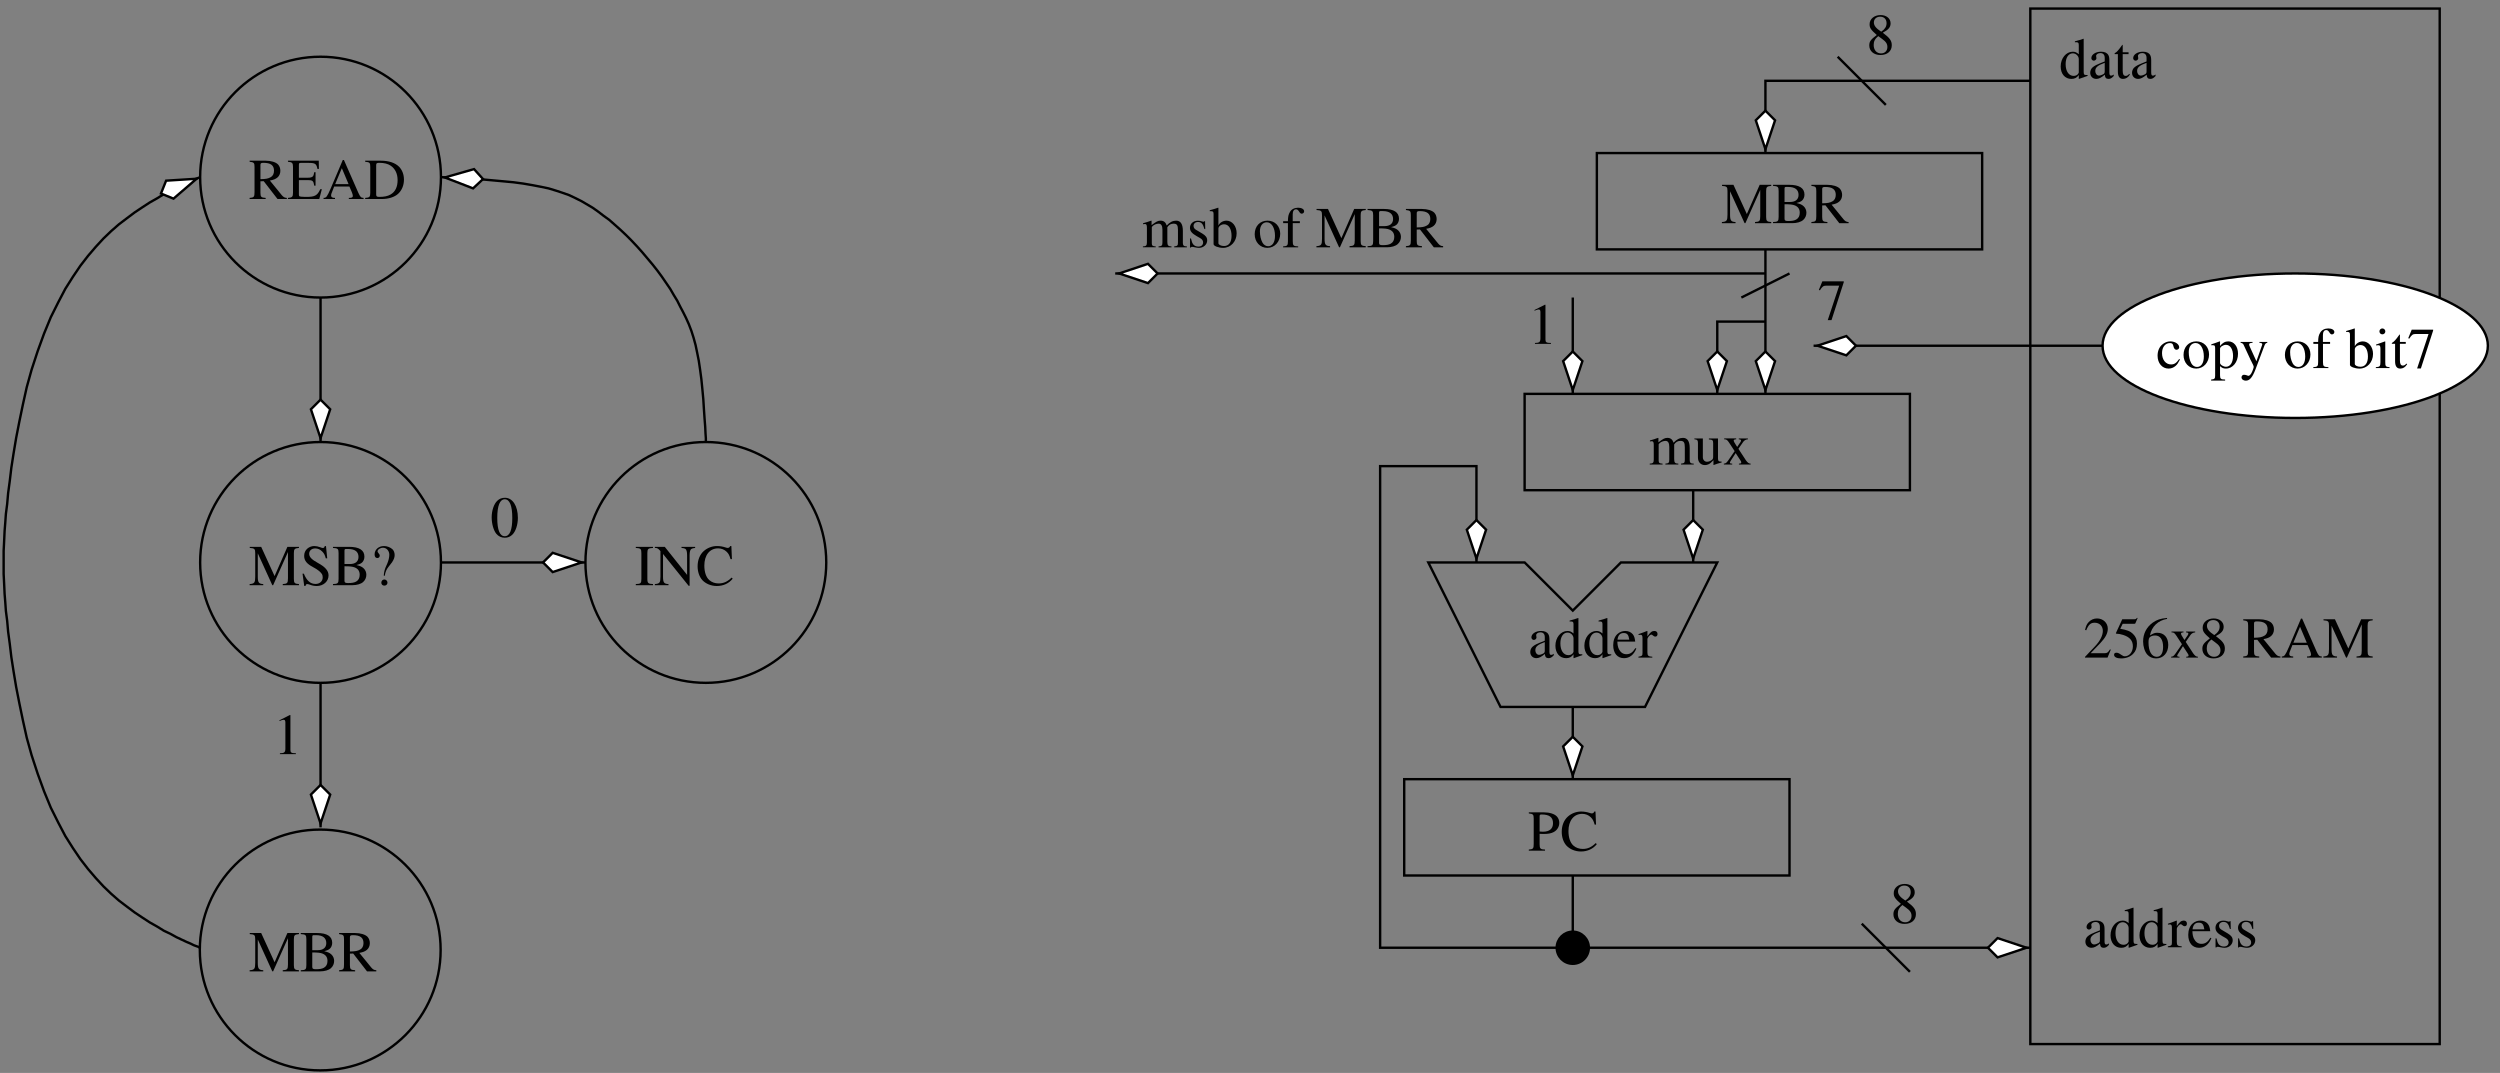 <?xml version="1.0" encoding="UTF-8" standalone="no"?>
<!-- Created with Inkscape (http://www.inkscape.org/) -->

<svg
   version="1.1"
   id="svg1"
   width="621.333"
   height="266.667"
   viewBox="0 0 621.333 266.667"
   sodipodi:docname="Sol8-8.svg"
   inkscape:version="1.4 (86a8ad7, 2024-10-11)"
   xmlns:inkscape="http://www.inkscape.org/namespaces/inkscape"
   xmlns:sodipodi="http://sodipodi.sourceforge.net/DTD/sodipodi-0.dtd"
   xmlns="http://www.w3.org/2000/svg"
   xmlns:svg="http://www.w3.org/2000/svg">
  <rect x="0" y="0" width="621.333" height="266.667" fill="#808080" stroke="none"/>
  <defs
     id="defs1">
    <clipPath
       clipPathUnits="userSpaceOnUse"
       id="clipPath8">
      <path
         d="M 0,2000 V 0 h 4660 v 2000 z m 581,-830 h 36 v 70.2 l -18,-54 -18,54 z"
         transform="translate(0,2.5000001e-5)"
         clip-rule="evenodd"
         id="path8" />
    </clipPath>
    <clipPath
       clipPathUnits="userSpaceOnUse"
       id="clipPath12">
      <path
         d="M 0,2000 V 0 H 4660 V 2000 Z M 1103,936 v 36 h -70.2 l 54,-18 -54,-18 z"
         transform="translate(0,2.5000001e-5)"
         clip-rule="evenodd"
         id="path12" />
    </clipPath>
    <clipPath
       clipPathUnits="userSpaceOnUse"
       id="clipPath16">
      <path
         d="M 0,2000 V 0 H 4660 V 2000 Z M 581,450 h 36 v 70.199 l -18,-54 -18,54 z"
         transform="translate(0,2.5000001e-5)"
         clip-rule="evenodd"
         id="path16" />
    </clipPath>
    <clipPath
       clipPathUnits="userSpaceOnUse"
       id="clipPath21">
      <path
         d="M 0,2000 V 0 h 4660 v 2000 z m 3281,-290 h 36 v 70.2 l -18,-54 -18,54 z"
         transform="translate(0,2.5000001e-5)"
         clip-rule="evenodd"
         id="path21" />
    </clipPath>
    <clipPath
       clipPathUnits="userSpaceOnUse"
       id="clipPath26">
      <path
         d="M 0,2000 V 0 H 4660 V 2000 Z M 2921,540 h 36 v 70.199 l -18,-54 -18,54 z"
         transform="translate(0,2.5000001e-5)"
         clip-rule="evenodd"
         id="path26" />
    </clipPath>
    <clipPath
       clipPathUnits="userSpaceOnUse"
       id="clipPath30">
      <path
         d="M 0,2000 V 0 h 4660 v 2000 z m 3281,-740 h 36 v 70.2 l -18,-54 -18,54 z"
         transform="translate(0,2.5000001e-5)"
         clip-rule="evenodd"
         id="path30" />
    </clipPath>
    <clipPath
       clipPathUnits="userSpaceOnUse"
       id="clipPath34">
      <path
         d="M 0,2000 V 0 h 4660 v 2000 z m 2921,-740 h 36 v 70.2 l -18,-54 -18,54 z"
         transform="translate(0,2.5000001e-5)"
         clip-rule="evenodd"
         id="path34" />
    </clipPath>
    <clipPath
       clipPathUnits="userSpaceOnUse"
       id="clipPath38">
      <path
         d="M 0,2000 V 0 H 4660 V 2000 Z M 3803,216 v 36 h -70.2 l 54,-18 -54,-18 z"
         transform="translate(0,2.5000001e-5)"
         clip-rule="evenodd"
         id="path38" />
    </clipPath>
    <clipPath
       clipPathUnits="userSpaceOnUse"
       id="clipPath43">
      <path
         d="M 0,2000 V 0 H 4660 V 2000 Z M 3146,945 h 36 v 70.2 l -18,-54.001 -18,54.001 z"
         transform="translate(0,2.5000001e-5)"
         clip-rule="evenodd"
         id="path43" />
    </clipPath>
    <clipPath
       clipPathUnits="userSpaceOnUse"
       id="clipPath47">
      <path
         d="M 0,2000 V 0 H 4660 V 2000 Z M 2741,945 h 36 v 70.2 l -18,-54.001 -18,54.001 z"
         transform="translate(0,2.5000001e-5)"
         clip-rule="evenodd"
         id="path47" />
    </clipPath>
    <clipPath
       clipPathUnits="userSpaceOnUse"
       id="clipPath52">
      <path
         d="M 0,2000 V 0 h 4660 v 2000 z m 3191,-740 h 36 v 70.2 l -18,-54 -18,54 z"
         transform="translate(0,2.5000001e-5)"
         clip-rule="evenodd"
         id="path52" />
    </clipPath>
    <clipPath
       clipPathUnits="userSpaceOnUse"
       id="clipPath59">
      <path
         d="M 0,2000 V 0 h 4660 v 2000 z m 2075,-488 v -36 h 70.2 l -54,18 54,18 z"
         transform="translate(0,2.5000001e-5)"
         clip-rule="evenodd"
         id="path59" />
    </clipPath>
    <clipPath
       clipPathUnits="userSpaceOnUse"
       id="clipPath64">
      <path
         d="M 0,2000 V 0 h 4660 v 2000 z m 3380,-623 v -36 h 70.2 l -54,18 54,18 z"
         transform="translate(0,2.5000001e-5)"
         clip-rule="evenodd"
         id="path64" />
    </clipPath>
    <clipPath
       clipPathUnits="userSpaceOnUse"
       id="clipPath68">
      <path
         d="M 0,2000 V 0 h 4660 v 2000 z m 815.602,-307.4 -1.801,-36 70.199,-3.6 -52.801,20.4 54.602,15.6 z"
         transform="translate(0,2.5000001e-5)"
         clip-rule="evenodd"
         id="path68" />
    </clipPath>
    <clipPath
       clipPathUnits="userSpaceOnUse"
       id="clipPath72">
      <path
         d="M 0,2000 V 0 h 4660 v 2000 z m 389,-338.6 -13.801,33 -64.801,-27 57,3.6 -43.199,-37.2 z"
         transform="translate(0,2.5000001e-5)"
         clip-rule="evenodd"
         id="path72" />
    </clipPath>
  </defs>
  <sodipodi:namedview
     id="namedview1"
     pagecolor="#ffffff"
     bordercolor="#000000"
     borderopacity="0.25"
     inkscape:showpageshadow="2"
     inkscape:pageopacity="0.0"
     inkscape:pagecheckerboard="0"
     inkscape:deskcolor="#d1d1d1"
     inkscape:zoom="2.0382429"
     inkscape:cx="187.17101"
     inkscape:cy="150.12931"
     inkscape:window-width="1920"
     inkscape:window-height="1057"
     inkscape:window-x="-8"
     inkscape:window-y="-8"
     inkscape:window-maximized="1"
     inkscape:current-layer="g1">
    <inkscape:page
       x="0"
       y="0"
       inkscape:label="1"
       id="page1"
       width="621.333"
       height="266.667"
       margin="0"
       bleed="0" />
  </sodipodi:namedview>
  <g
     id="g1"
     inkscape:groupmode="layer"
     inkscape:label="1">
    <path
       id="path1"
       d="m 824,1674 c 0,-124.26 -100.738,-225 -225,-225 -124.262,0 -225,100.74 -225,225 0,124.26 100.738,225 225,225 124.262,0 225,-100.74 225,-225 z"
       style="fill:none;stroke:#000000;stroke-width:4.5;stroke-linecap:butt;stroke-linejoin:miter;stroke-miterlimit:10;stroke-dasharray:none;stroke-opacity:1"
       transform="matrix(0.133,0,0,-0.133,0,266.667)" />
    <path
       id="path2"
       d="M 824,954 C 824,829.738 723.262,729 599,729 474.738,729 374,829.738 374,954 c 0,124.26 100.738,225 225,225 124.262,0 225,-100.74 225,-225 z"
       style="fill:none;stroke:#000000;stroke-width:4.5;stroke-linecap:butt;stroke-linejoin:miter;stroke-miterlimit:10;stroke-dasharray:none;stroke-opacity:1"
       transform="matrix(0.133,0,0,-0.133,0,266.667)" />
    <path
       id="path3"
       d="m 1544,954 c 0,-124.262 -100.74,-225 -225,-225 -124.26,0 -225,100.738 -225,225 0,124.26 100.74,225 225,225 124.26,0 225,-100.74 225,-225 z"
       style="fill:none;stroke:#000000;stroke-width:4.5;stroke-linecap:butt;stroke-linejoin:miter;stroke-miterlimit:10;stroke-dasharray:none;stroke-opacity:1"
       transform="matrix(0.133,0,0,-0.133,0,266.667)" />
    <path
       id="path4"
       d="m 823.398,229.801 c 0,-124.262 -100.738,-225 -225,-225 -124.261,0 -225,100.738 -225,225 0,124.261 100.739,225 225,225 124.262,0 225,-100.739 225,-225 z"
       style="fill:none;stroke:#000000;stroke-width:4.5;stroke-linecap:butt;stroke-linejoin:miter;stroke-miterlimit:10;stroke-dasharray:none;stroke-opacity:1"
       transform="matrix(0.133,0,0,-0.133,0,266.667)" />
    <path
       id="path5"
       d="m 2969,234 c 0,-16.566 -13.43,-30 -30,-30 -16.57,0 -30,13.434 -30,30 0,16.566 13.43,30 30,30 16.57,0 30,-13.434 30,-30"
       style="fill:#000000;fill-opacity:1;fill-rule:evenodd;stroke:none"
       transform="matrix(0.133,0,0,-0.133,0,266.667)" />
    <path
       id="path6"
       d="m 2969,234 c 0,-16.566 -13.43,-30 -30,-30 -16.57,0 -30,13.434 -30,30 0,16.566 13.43,30 30,30 16.57,0 30,-13.434 30,-30 z"
       style="fill:none;stroke:#000000;stroke-width:4.5;stroke-linecap:butt;stroke-linejoin:miter;stroke-miterlimit:10;stroke-dasharray:none;stroke-opacity:1"
       transform="matrix(0.133,0,0,-0.133,0,266.667)" />
    <path
       id="path7"
       d="M 599,1449 V 1179"
       style="fill:none;stroke:#000000;stroke-width:4.5;stroke-linecap:butt;stroke-linejoin:miter;stroke-miterlimit:10;stroke-dasharray:none;stroke-opacity:1"
       transform="matrix(0.133,0,0,-0.133,0,266.667)"
       clip-path="url(#clipPath8)" />
    <path
       id="path9"
       d="m 581,1240.2 18,-54 18,54 -18,18 -18,-18"
       style="fill:#ffffff;fill-opacity:1;fill-rule:evenodd;stroke:none"
       transform="matrix(0.133,0,0,-0.133,0,266.667)" />
    <path
       id="path10"
       d="m 581,1240.2 18,-54 18,54 -18,18 z"
       style="fill:none;stroke:#000000;stroke-width:4.5;stroke-linecap:butt;stroke-linejoin:miter;stroke-miterlimit:10;stroke-dasharray:none;stroke-opacity:1"
       transform="matrix(0.133,0,0,-0.133,0,266.667)" />
    <path
       id="path11"
       d="m 824,954 h 270"
       style="fill:none;stroke:#000000;stroke-width:4.5;stroke-linecap:butt;stroke-linejoin:miter;stroke-miterlimit:10;stroke-dasharray:none;stroke-opacity:1"
       transform="matrix(0.133,0,0,-0.133,0,266.667)"
       clip-path="url(#clipPath12)" />
    <path
       id="path13"
       d="m 1032.8,936 54,18 -54,18 -18,-18 18,-18"
       style="fill:#ffffff;fill-opacity:1;fill-rule:evenodd;stroke:none"
       transform="matrix(0.133,0,0,-0.133,0,266.667)" />
    <path
       id="path14"
       d="m 1032.8,936 54,18 -54,18 -18,-18 z"
       style="fill:none;stroke:#000000;stroke-width:4.5;stroke-linecap:butt;stroke-linejoin:miter;stroke-miterlimit:10;stroke-dasharray:none;stroke-opacity:1"
       transform="matrix(0.133,0,0,-0.133,0,266.667)" />
    <path
       id="path15"
       d="M 599,729 V 459"
       style="fill:none;stroke:#000000;stroke-width:4.5;stroke-linecap:butt;stroke-linejoin:miter;stroke-miterlimit:10;stroke-dasharray:none;stroke-opacity:1"
       transform="matrix(0.133,0,0,-0.133,0,266.667)"
       clip-path="url(#clipPath16)" />
    <path
       id="path17"
       d="m 581,520.199 18,-54 18,54 -18,18 -18,-18"
       style="fill:#ffffff;fill-opacity:1;fill-rule:evenodd;stroke:none"
       transform="matrix(0.133,0,0,-0.133,0,266.667)" />
    <path
       id="path18"
       d="m 581,520.199 18,-54 18,54 -18,18 z"
       style="fill:none;stroke:#000000;stroke-width:4.5;stroke-linecap:butt;stroke-linejoin:miter;stroke-miterlimit:10;stroke-dasharray:none;stroke-opacity:1"
       transform="matrix(0.133,0,0,-0.133,0,266.667)" />
    <path
       id="path19"
       d="m 3794,54 h 765 v 1935 h -765 z"
       style="fill:none;stroke:#000000;stroke-width:4.5;stroke-linecap:butt;stroke-linejoin:miter;stroke-miterlimit:10;stroke-dasharray:none;stroke-opacity:1"
       transform="matrix(0.133,0,0,-0.133,0,266.667)" />
    <path
       id="path20"
       d="M 3794,1854 H 3299 V 1719"
       style="fill:none;stroke:#000000;stroke-width:4.5;stroke-linecap:butt;stroke-linejoin:miter;stroke-miterlimit:10;stroke-dasharray:none;stroke-opacity:1"
       transform="matrix(0.133,0,0,-0.133,0,266.667)"
       clip-path="url(#clipPath21)" />
    <path
       id="path22"
       d="m 3281,1780.2 18,-54 18,54 -18,18 -18,-18"
       style="fill:#ffffff;fill-opacity:1;fill-rule:evenodd;stroke:none"
       transform="matrix(0.133,0,0,-0.133,0,266.667)" />
    <path
       id="path23"
       d="m 3281,1780.2 18,-54 18,54 -18,18 z"
       style="fill:none;stroke:#000000;stroke-width:4.5;stroke-linecap:butt;stroke-linejoin:miter;stroke-miterlimit:10;stroke-dasharray:none;stroke-opacity:1"
       transform="matrix(0.133,0,0,-0.133,0,266.667)" />
    <path
       id="path24"
       d="m 2624,369 h 720 v 180 h -720 z"
       style="fill:none;stroke:#000000;stroke-width:4.5;stroke-linecap:butt;stroke-linejoin:miter;stroke-miterlimit:10;stroke-dasharray:none;stroke-opacity:1"
       transform="matrix(0.133,0,0,-0.133,0,266.667)" />
    <path
       id="path25"
       d="M 2939,684 V 549"
       style="fill:none;stroke:#000000;stroke-width:4.5;stroke-linecap:butt;stroke-linejoin:miter;stroke-miterlimit:10;stroke-dasharray:none;stroke-opacity:1"
       transform="matrix(0.133,0,0,-0.133,0,266.667)"
       clip-path="url(#clipPath26)" />
    <path
       id="path27"
       d="m 2921,610.199 18,-54 18,54 -18,18 -18,-18"
       style="fill:#ffffff;fill-opacity:1;fill-rule:evenodd;stroke:none"
       transform="matrix(0.133,0,0,-0.133,0,266.667)" />
    <path
       id="path28"
       d="m 2921,610.199 18,-54 18,54 -18,18 z"
       style="fill:none;stroke:#000000;stroke-width:4.5;stroke-linecap:butt;stroke-linejoin:miter;stroke-miterlimit:10;stroke-dasharray:none;stroke-opacity:1"
       transform="matrix(0.133,0,0,-0.133,0,266.667)" />
    <path
       id="path29"
       d="M 3299,1539 V 1269"
       style="fill:none;stroke:#000000;stroke-width:4.5;stroke-linecap:butt;stroke-linejoin:miter;stroke-miterlimit:10;stroke-dasharray:none;stroke-opacity:1"
       transform="matrix(0.133,0,0,-0.133,0,266.667)"
       clip-path="url(#clipPath30)" />
    <path
       id="path31"
       d="m 3281,1330.2 18,-54 18,54 -18,18 -18,-18"
       style="fill:#ffffff;fill-opacity:1;fill-rule:evenodd;stroke:none"
       transform="matrix(0.133,0,0,-0.133,0,266.667)" />
    <path
       id="path32"
       d="m 3281,1330.2 18,-54 18,54 -18,18 z"
       style="fill:none;stroke:#000000;stroke-width:4.5;stroke-linecap:butt;stroke-linejoin:miter;stroke-miterlimit:10;stroke-dasharray:none;stroke-opacity:1"
       transform="matrix(0.133,0,0,-0.133,0,266.667)" />
    <path
       id="path33"
       d="M 2939,1449 V 1269"
       style="fill:none;stroke:#000000;stroke-width:4.5;stroke-linecap:butt;stroke-linejoin:miter;stroke-miterlimit:10;stroke-dasharray:none;stroke-opacity:1"
       transform="matrix(0.133,0,0,-0.133,0,266.667)"
       clip-path="url(#clipPath34)" />
    <path
       id="path35"
       d="m 2921,1330.2 18,-54 18,54 -18,18 -18,-18"
       style="fill:#ffffff;fill-opacity:1;fill-rule:evenodd;stroke:none"
       transform="matrix(0.133,0,0,-0.133,0,266.667)" />
    <path
       id="path36"
       d="m 2921,1330.2 18,-54 18,54 -18,18 z"
       style="fill:none;stroke:#000000;stroke-width:4.5;stroke-linecap:butt;stroke-linejoin:miter;stroke-miterlimit:10;stroke-dasharray:none;stroke-opacity:1"
       transform="matrix(0.133,0,0,-0.133,0,266.667)" />
    <path
       id="path37"
       d="m 2939,234 h 855"
       style="fill:none;stroke:#000000;stroke-width:4.5;stroke-linecap:butt;stroke-linejoin:miter;stroke-miterlimit:10;stroke-dasharray:none;stroke-opacity:1"
       transform="matrix(0.133,0,0,-0.133,0,266.667)"
       clip-path="url(#clipPath38)" />
    <path
       id="path39"
       d="m 3732.8,216 54,18 -54,18 -18,-18 18,-18"
       style="fill:#ffffff;fill-opacity:1;fill-rule:evenodd;stroke:none"
       transform="matrix(0.133,0,0,-0.133,0,266.667)" />
    <path
       id="path40"
       d="m 3732.8,216 54,18 -54,18 -18,-18 z"
       style="fill:none;stroke:#000000;stroke-width:4.5;stroke-linecap:butt;stroke-linejoin:miter;stroke-miterlimit:10;stroke-dasharray:none;stroke-opacity:1"
       transform="matrix(0.133,0,0,-0.133,0,266.667)" />
    <path
       id="path41"
       d="m 2669,954 h 180 l 90,-90 90,90 h 180 L 3074,684 h -270 z"
       style="fill:none;stroke:#000000;stroke-width:4.5;stroke-linecap:butt;stroke-linejoin:miter;stroke-miterlimit:10;stroke-dasharray:none;stroke-opacity:1"
       transform="matrix(0.133,0,0,-0.133,0,266.667)" />
    <path
       id="path42"
       d="M 3164,1089 V 954"
       style="fill:none;stroke:#000000;stroke-width:4.5;stroke-linecap:butt;stroke-linejoin:miter;stroke-miterlimit:10;stroke-dasharray:none;stroke-opacity:1"
       transform="matrix(0.133,0,0,-0.133,0,266.667)"
       clip-path="url(#clipPath43)" />
    <path
       id="path44"
       d="m 3146,1015.2 18,-54.001 18,54.001 -18,18 -18,-18"
       style="fill:#ffffff;fill-opacity:1;fill-rule:evenodd;stroke:none"
       transform="matrix(0.133,0,0,-0.133,0,266.667)" />
    <path
       id="path45"
       d="m 3146,1015.2 18,-54.001 18,54.001 -18,18 z"
       style="fill:none;stroke:#000000;stroke-width:4.5;stroke-linecap:butt;stroke-linejoin:miter;stroke-miterlimit:10;stroke-dasharray:none;stroke-opacity:1"
       transform="matrix(0.133,0,0,-0.133,0,266.667)" />
    <path
       id="path46"
       d="M 2939,369 V 234 h -360 v 900 h 180 V 954"
       style="fill:none;stroke:#000000;stroke-width:4.5;stroke-linecap:butt;stroke-linejoin:miter;stroke-miterlimit:10;stroke-dasharray:none;stroke-opacity:1"
       transform="matrix(0.133,0,0,-0.133,0,266.667)"
       clip-path="url(#clipPath47)" />
    <path
       id="path48"
       d="m 2741,1015.2 18,-54.001 18,54.001 -18,18 -18,-18"
       style="fill:#ffffff;fill-opacity:1;fill-rule:evenodd;stroke:none"
       transform="matrix(0.133,0,0,-0.133,0,266.667)" />
    <path
       id="path49"
       d="m 2741,1015.2 18,-54.001 18,54.001 -18,18 z"
       style="fill:none;stroke:#000000;stroke-width:4.5;stroke-linecap:butt;stroke-linejoin:miter;stroke-miterlimit:10;stroke-dasharray:none;stroke-opacity:1"
       transform="matrix(0.133,0,0,-0.133,0,266.667)" />
    <path
       id="path50"
       d="m 2849,1089 h 720 v 180 h -720 z"
       style="fill:none;stroke:#000000;stroke-width:4.5;stroke-linecap:butt;stroke-linejoin:miter;stroke-miterlimit:10;stroke-dasharray:none;stroke-opacity:1"
       transform="matrix(0.133,0,0,-0.133,0,266.667)" />
    <path
       id="path51"
       d="m 3299,1404 h -90 v -135"
       style="fill:none;stroke:#000000;stroke-width:4.5;stroke-linecap:butt;stroke-linejoin:miter;stroke-miterlimit:10;stroke-dasharray:none;stroke-opacity:1"
       transform="matrix(0.133,0,0,-0.133,0,266.667)"
       clip-path="url(#clipPath52)" />
    <path
       id="path53"
       d="m 3191,1330.2 18,-54 18,54 -18,18 -18,-18"
       style="fill:#ffffff;fill-opacity:1;fill-rule:evenodd;stroke:none"
       transform="matrix(0.133,0,0,-0.133,0,266.667)" />
    <path
       id="path54"
       d="m 3191,1330.2 18,-54 18,54 -18,18 z"
       style="fill:none;stroke:#000000;stroke-width:4.5;stroke-linecap:butt;stroke-linejoin:miter;stroke-miterlimit:10;stroke-dasharray:none;stroke-opacity:1"
       transform="matrix(0.133,0,0,-0.133,0,266.667)" />
    <path
       id="path55"
       d="m 3479,279 90,-90"
       style="fill:none;stroke:#000000;stroke-width:4.5;stroke-linecap:butt;stroke-linejoin:miter;stroke-miterlimit:10;stroke-dasharray:none;stroke-opacity:1"
       transform="matrix(0.133,0,0,-0.133,0,266.667)" />
    <path
       id="path56"
       d="m 3434,1899 90,-90"
       style="fill:none;stroke:#000000;stroke-width:4.5;stroke-linecap:butt;stroke-linejoin:miter;stroke-miterlimit:10;stroke-dasharray:none;stroke-opacity:1"
       transform="matrix(0.133,0,0,-0.133,0,266.667)" />
    <path
       id="path57"
       d="m 2984,1539 h 720 v 180 h -720 z"
       style="fill:none;stroke:#000000;stroke-width:4.5;stroke-linecap:butt;stroke-linejoin:miter;stroke-miterlimit:10;stroke-dasharray:none;stroke-opacity:1"
       transform="matrix(0.133,0,0,-0.133,0,266.667)" />
    <path
       id="path58"
       d="M 3299,1494 H 2084"
       style="fill:none;stroke:#000000;stroke-width:4.5;stroke-linecap:butt;stroke-linejoin:miter;stroke-miterlimit:10;stroke-dasharray:none;stroke-opacity:1"
       transform="matrix(0.133,0,0,-0.133,0,266.667)"
       clip-path="url(#clipPath59)" />
    <path
       id="path60"
       d="m 2145.2,1512 -54,-18 54,-18 18,18 -18,18"
       style="fill:#ffffff;fill-opacity:1;fill-rule:evenodd;stroke:none"
       transform="matrix(0.133,0,0,-0.133,0,266.667)" />
    <path
       id="path61"
       d="m 2145.2,1512 -54,-18 54,-18 18,18 z"
       style="fill:none;stroke:#000000;stroke-width:4.5;stroke-linecap:butt;stroke-linejoin:miter;stroke-miterlimit:10;stroke-dasharray:none;stroke-opacity:1"
       transform="matrix(0.133,0,0,-0.133,0,266.667)" />
    <path
       id="path62"
       d="m 3344,1494 -90,-45"
       style="fill:none;stroke:#000000;stroke-width:4.5;stroke-linecap:butt;stroke-linejoin:miter;stroke-miterlimit:10;stroke-dasharray:none;stroke-opacity:1"
       transform="matrix(0.133,0,0,-0.133,0,266.667)" />
    <path
       id="path63"
       d="M 3929,1359 H 3389"
       style="fill:none;stroke:#000000;stroke-width:4.5;stroke-linecap:butt;stroke-linejoin:miter;stroke-miterlimit:10;stroke-dasharray:none;stroke-opacity:1"
       transform="matrix(0.133,0,0,-0.133,0,266.667)"
       clip-path="url(#clipPath64)" />
    <path
       id="path65"
       d="m 3450.2,1377 -54,-18 54,-18 18,18 -18,18"
       style="fill:#ffffff;fill-opacity:1;fill-rule:evenodd;stroke:none"
       transform="matrix(0.133,0,0,-0.133,0,266.667)" />
    <path
       id="path66"
       d="m 3450.2,1377 -54,-18 54,-18 18,18 z"
       style="fill:none;stroke:#000000;stroke-width:4.5;stroke-linecap:butt;stroke-linejoin:miter;stroke-miterlimit:10;stroke-dasharray:none;stroke-opacity:1"
       transform="matrix(0.133,0,0,-0.133,0,266.667)" />
    <path
       id="path67"
       d="m 1319,1179 v 7.2 l -0.6,8.4 -0.6,12.6 -1.2,15.6 -1.2,17.4 -1.2,19.2 -1.8,19.2 -1.8,18 -2.4,18 -2.4,16.2 -3,15 -3,14.4 -3.6,13.2 -4.2,13.2 -4.8,12.6 -5.4,12 -5.4,10.8 -5.4,10.2 -5.4,10.8 -6.6,10.8 -6.6,11.4 -7.8,11.4 -7.8,11.4 -8.4,11.4 -9,11.4 -9.6,11.4 -9.6,11.4 -10.2,11.4 -10.2,10.8 -10.2,10.2 -10.2,9.6 -10.8,9.6 -10.2,9 -10.8,7.8 -10.2,7.8 -10.2,7.2 -10.2,6 -10.2,6 -12,6 -11.4,5.4 -12,4.2 -12.6,4.2 -13.8,4.2 -14.4,3 -15.6,3 -17.398,3 -18,2.4 -19.204,1.8 -19.796,1.8 -19.801,1.8 -19.199,1.2 -17.403,1.2 -15,0.6 L 824,1674"
       style="fill:none;stroke:#000000;stroke-width:4.5;stroke-linecap:butt;stroke-linejoin:bevel;stroke-miterlimit:10;stroke-dasharray:none;stroke-opacity:1"
       transform="matrix(0.133,0,0,-0.133,0,266.667)"
       clip-path="url(#clipPath68)" />
    <path
       id="path69"
       d="M 885.801,1689 831.199,1673.4 884,1653 l 18.602,17.4 -16.801,18.6"
       style="fill:#ffffff;fill-opacity:1;fill-rule:evenodd;stroke:none"
       transform="matrix(0.133,0,0,-0.133,0,266.667)" />
    <path
       id="path70"
       d="M 885.801,1689 831.199,1673.4 884,1653 l 18.602,17.4 z"
       style="fill:none;stroke:#000000;stroke-width:4.5;stroke-linecap:butt;stroke-linejoin:miter;stroke-miterlimit:10;stroke-dasharray:none;stroke-opacity:1"
       transform="matrix(0.133,0,0,-0.133,0,266.667)" />
    <path
       id="path71"
       d="m 374,234 h -0.602 l -1.199,0.602 -1.801,1.199 -3.597,1.199 -4.801,1.801 -6,3 -7.199,3 -9,4.199 -10.199,4.801 -10.801,6 -12.602,6 -12.597,7.801 -13.801,7.796 -13.801,9 -14.398,9.602 -14.403,10.801 -15,11.398 -14.398,12.602 -14.403,13.801 L 179,364.199 164.602,381 150.199,399.602 136.398,420 122,442.801 108.801,468 95,495.602 l -12.602,30.597 -12,33 L 59,594 l -9,32.398 -7.199,32.403 -6.602,31.801 -6,30.597 -4.801,28.801 -4.199,27 -3,25.199 -3,22.199 -1.801,20.403 L 11,863.398 9.801,880.199 8.602,895.199 8,908.398 7.398,921 6.801,932.398 v 43.204 L 7.398,987 8,999.602 l 0.602,13.198 1.199,15 1.199,16.8 2.398,18.6 1.801,20.4 3,22.2 3,25.2 4.199,27 4.801,28.8 6,30.6 6.602,31.8 7.199,32.4 9,32.4 11.398,34.8 12,33 12.602,30.6 13.801,27.6 13.199,25.2 14.398,22.8 13.801,20.4 14.403,18.6 14.398,16.8 14.398,15.6 14.403,13.8 14.398,12.6 15,11.4 14.403,10.8 14.398,9.6 13.801,9 13.801,7.8 12.597,7.8 12.602,6 10.801,6 10.199,4.8 9,4.2 7.199,3 6,3 4.801,1.8 7.199,3"
       style="fill:none;stroke:#000000;stroke-width:4.5;stroke-linecap:butt;stroke-linejoin:bevel;stroke-miterlimit:10;stroke-dasharray:none;stroke-opacity:1"
       transform="matrix(0.133,0,0,-0.133,0,266.667)"
       clip-path="url(#clipPath72)" />
    <path
       id="path73"
       d="m 324.199,1633.8 43.199,37.2 -57,-3.6 -9.597,-24 23.398,-9.6"
       style="fill:#ffffff;fill-opacity:1;fill-rule:evenodd;stroke:none"
       transform="matrix(0.133,0,0,-0.133,0,266.667)" />
    <path
       id="path74"
       d="m 324.199,1633.8 43.199,37.2 -57,-3.6 -9.597,-24 z"
       style="fill:none;stroke:#000000;stroke-width:4.5;stroke-linecap:butt;stroke-linejoin:miter;stroke-miterlimit:10;stroke-dasharray:none;stroke-opacity:1"
       transform="matrix(0.133,0,0,-0.133,0,266.667)" />
    <path
       style="fill:#000000;fill-opacity:1;fill-rule:nonzero;stroke:none"
       d="M 18.829,137.635"
       transform="matrix(1.333,0,0,1.333,61.867,49.467)"
       id="path143" />
    <path
       style="fill:#000000;fill-opacity:1;fill-rule:nonzero;stroke:none"
       d="m 23.751,143.788 c -0.41,-0.023 -0.621,-0.141 -0.938,-0.504 l -2.227,-2.73 c 0.727,-0.141 1.043,-0.27 1.406,-0.562 0.34,-0.281 0.551,-0.738 0.551,-1.242 0,-0.469 -0.141,-0.867 -0.422,-1.184 -0.41,-0.434 -1.312,-0.715 -2.32,-0.715 h -2.988 v 0.199 c 0.809,0.094 0.914,0.211 0.914,0.973 v 4.676 c 0,0.902 -0.105,1.031 -0.914,1.09 v 0.211 h 2.988 v -0.211 c -0.832,-0.047 -0.973,-0.188 -0.973,-0.961 v -2.133 l 0.609,-0.023 2.578,3.328 h 1.734 z m -4.922,-6.152 c 0,-0.305 0.129,-0.387 0.551,-0.387 1.359,0 1.98,0.457 1.98,1.477 0,0.539 -0.223,0.996 -0.609,1.195 -0.504,0.281 -0.879,0.352 -1.922,0.375 z"
       transform="matrix(1.333,0,0,1.333,61.867,49.467)"
       id="path142" />
    <path
       style="fill:#000000;fill-opacity:1;fill-rule:nonzero;stroke:none"
       d="m 9.665,136.85 v 0.199 c 0.914,0.059 1.043,0.176 1.043,0.973 v 4.805 c 0,0.797 -0.141,0.938 -1.043,0.961 v 0.211 h 3.609 c 0.844,0 1.605,-0.223 2.016,-0.598 0.387,-0.34 0.598,-0.832 0.598,-1.348 0,-0.48 -0.188,-0.902 -0.527,-1.219 -0.328,-0.293 -0.621,-0.422 -1.324,-0.598 0.562,-0.141 0.797,-0.246 1.055,-0.469 0.27,-0.246 0.434,-0.645 0.434,-1.09 0,-1.207 -0.961,-1.828 -2.836,-1.828 z m 2.145,3.621 c 1.043,0 1.535,0.059 1.934,0.223 0.609,0.258 0.902,0.691 0.902,1.371 0,0.586 -0.223,1.008 -0.656,1.254 -0.352,0.199 -0.785,0.281 -1.5,0.281 -0.527,0 -0.68,-0.094 -0.68,-0.445 z m 0,-0.422 v -2.484 c 0,-0.223 0.07,-0.316 0.234,-0.316 h 0.469 c 1.254,0 1.91,0.516 1.91,1.477 0,0.844 -0.574,1.324 -1.594,1.324 z"
       transform="matrix(1.333,0,0,1.333,61.867,49.467)"
       id="path141" />
    <path
       style="fill:#000000;fill-opacity:1;fill-rule:nonzero;stroke:none"
       d="m 7.278,137.811 v 4.887 c 0,0.902 -0.129,1.043 -0.973,1.09 v 0.211 h 3.023 v -0.211 c -0.797,-0.047 -0.949,-0.199 -0.949,-0.961 v -4.805 c 0,-0.762 0.141,-0.902 0.949,-0.973 v -0.199 h -2.156 l -2.391,5.449 -2.496,-5.449 H 0.153 v 0.199 c 0.891,0.059 1.02,0.188 1.02,0.973 v 4.383 c 0,1.113 -0.141,1.324 -1.043,1.383 v 0.211 H 2.672 v -0.211 c -0.832,-0.035 -1.02,-0.281 -1.02,-1.383 v -4.348 l 2.707,5.941 h 0.152 z"
       transform="matrix(1.333,0,0,1.333,61.867,49.467)"
       id="path140" />
    <path
       style="fill:#000000;fill-opacity:1;fill-rule:nonzero;stroke:none"
       d="m 393.923,79.311 v 4.887 c 0,0.902 -0.129,1.043 -0.973,1.09 v 0.211 h 3.023 v -0.211 c -0.797,-0.047 -0.949,-0.199 -0.949,-0.961 V 79.522 c 0,-0.762 0.141,-0.902 0.949,-0.973 v -0.199 h -2.156 l -2.391,5.449 -2.496,-5.449 h -2.133 v 0.199 c 0.891,0.059 1.02,0.188 1.02,0.973 v 4.383 c 0,1.113 -0.141,1.324 -1.043,1.383 v 0.211 h 2.543 v -0.211 c -0.832,-0.035 -1.02,-0.281 -1.02,-1.383 v -4.348 l 2.707,5.941 h 0.152 z"
       transform="matrix(1.333,0,0,1.333,61.867,49.467)"
       id="path139" />
    <path
       style="fill:#000000;fill-opacity:1;fill-rule:nonzero;stroke:none"
       d="m 386.479,85.288 c -0.492,-0.023 -0.598,-0.141 -0.973,-0.938 l -2.695,-6.129 H 382.6 l -2.25,5.297 c -0.691,1.582 -0.82,1.758 -1.336,1.77 v 0.211 h 2.133 v -0.211 c -0.516,0 -0.727,-0.141 -0.727,-0.434 0,-0.129 0.023,-0.281 0.082,-0.422 l 0.492,-1.266 h 2.836 l 0.445,1.031 c 0.129,0.293 0.199,0.574 0.199,0.727 0,0.27 -0.176,0.363 -0.75,0.363 v 0.211 h 2.754 z m -5.297,-2.566 1.242,-2.977 1.254,2.977 z"
       transform="matrix(1.333,0,0,1.333,61.867,49.467)"
       id="path138" />
    <path
       style="fill:#000000;fill-opacity:1;fill-rule:nonzero;stroke:none"
       d="m 378.765,85.288 c -0.41,-0.023 -0.621,-0.141 -0.938,-0.504 l -2.227,-2.73 c 0.727,-0.141 1.043,-0.27 1.406,-0.562 0.34,-0.281 0.551,-0.738 0.551,-1.242 0,-0.469 -0.141,-0.867 -0.422,-1.184 -0.41,-0.434 -1.312,-0.715 -2.32,-0.715 h -2.988 v 0.199 c 0.809,0.094 0.914,0.211 0.914,0.973 v 4.676 c 0,0.902 -0.105,1.031 -0.914,1.09 v 0.211 h 2.988 v -0.211 c -0.832,-0.047 -0.973,-0.188 -0.973,-0.961 v -2.133 l 0.609,-0.023 2.578,3.328 h 1.734 z m -4.922,-6.152 c 0,-0.305 0.129,-0.387 0.551,-0.387 1.359,0 1.98,0.457 1.98,1.477 0,0.539 -0.223,0.996 -0.609,1.195 -0.504,0.281 -0.879,0.352 -1.922,0.375 z"
       transform="matrix(1.333,0,0,1.333,61.867,49.467)"
       id="path137" />
    <path
       style="fill:#000000;fill-opacity:1;fill-rule:nonzero;stroke:none"
       d="m 366.73,81.491 c 1.078,-0.574 1.453,-1.031 1.453,-1.758 0,-0.891 -0.773,-1.535 -1.863,-1.535 -1.172,0 -2.051,0.727 -2.051,1.699 0,0.703 0.211,1.02 1.336,2.016 -1.16,0.891 -1.395,1.219 -1.395,1.957 0,1.043 0.844,1.781 2.074,1.781 1.289,0 2.121,-0.715 2.121,-1.828 0,-0.832 -0.363,-1.359 -1.676,-2.332 z m -0.188,1.113 c 0.785,0.562 1.043,0.949 1.043,1.559 0,0.703 -0.48,1.184 -1.184,1.184 -0.82,0 -1.371,-0.621 -1.371,-1.57 0,-0.691 0.234,-1.137 0.855,-1.652 z m -0.117,-1.312 c -0.961,-0.621 -1.359,-1.125 -1.359,-1.723 0,-0.633 0.492,-1.066 1.172,-1.066 0.738,0 1.195,0.469 1.195,1.219 0,0.609 -0.305,1.102 -0.914,1.512 -0.059,0.035 -0.059,0.035 -0.094,0.059 z"
       transform="matrix(1.333,0,0,1.333,61.867,49.467)"
       id="path136" />
    <path
       style="fill:#000000;fill-opacity:1;fill-rule:nonzero;stroke:none"
       d="m 361.199,85.499 h 2.18 V 85.335 c -0.34,0 -0.551,-0.176 -0.891,-0.645 l -1.383,-2.121 0.902,-1.301 c 0.199,-0.281 0.527,-0.457 0.867,-0.469 v -0.164 h -1.699 v 0.164 c 0.316,0.023 0.422,0.082 0.422,0.234 0,0.129 -0.129,0.375 -0.398,0.703 -0.047,0.07 -0.176,0.258 -0.316,0.48 l -0.152,-0.223 c -0.305,-0.445 -0.504,-0.82 -0.504,-0.961 0,-0.152 0.141,-0.223 0.469,-0.234 v -0.164 h -2.238 v 0.164 h 0.094 c 0.328,0 0.504,0.141 0.832,0.645 l 1.02,1.559 -1.23,1.781 c -0.328,0.445 -0.434,0.516 -0.785,0.551 v 0.164 h 1.559 V 85.335 c -0.293,0 -0.434,-0.047 -0.434,-0.188 0,-0.07 0.082,-0.234 0.223,-0.445 l 0.855,-1.336 0.984,1.512 c 0.035,0.07 0.059,0.141 0.059,0.199 0,0.199 -0.07,0.234 -0.434,0.258 z"
       transform="matrix(1.333,0,0,1.333,61.867,49.467)"
       id="path135" />
    <path
       style="fill:#000000;fill-opacity:1;fill-rule:nonzero;stroke:none"
       d="m 357.616,78.104 c -1.23,0.117 -1.852,0.316 -2.648,0.867 -1.16,0.832 -1.805,2.062 -1.805,3.516 0,0.938 0.293,1.887 0.762,2.426 0.41,0.48 0.996,0.738 1.664,0.738 1.336,0 2.262,-1.031 2.262,-2.52 0,-1.383 -0.785,-2.262 -2.027,-2.262 -0.469,0 -0.703,0.082 -1.383,0.492 0.293,-1.629 1.5,-2.801 3.199,-3.082 z m -2.203,3.27 c 0.926,0 1.477,0.773 1.477,2.121 0,1.195 -0.422,1.852 -1.184,1.852 -0.949,0 -1.535,-1.02 -1.535,-2.684 0,-0.562 0.082,-0.855 0.305,-1.02 0.223,-0.176 0.562,-0.27 0.938,-0.27 z"
       transform="matrix(1.333,0,0,1.333,61.867,49.467)"
       id="path134" />
    <path
       style="fill:#000000;fill-opacity:1;fill-rule:nonzero;stroke:none"
       d="m 349.357,79.194 h 2.121 c 0.164,0 0.211,-0.012 0.246,-0.094 l 0.41,-0.961 -0.094,-0.07 c -0.164,0.223 -0.281,0.281 -0.504,0.281 h -2.262 l -1.172,2.555 c -0.012,0.023 -0.012,0.035 -0.012,0.059 0,0.047 0.047,0.082 0.129,0.082 0.352,0 0.773,0.082 1.219,0.223 1.242,0.398 1.816,1.066 1.816,2.133 0,1.043 -0.656,1.852 -1.5,1.852 -0.211,0 -0.398,-0.082 -0.727,-0.316 -0.34,-0.246 -0.586,-0.352 -0.82,-0.352 -0.316,0 -0.457,0.129 -0.457,0.398 0,0.41 0.504,0.668 1.312,0.668 0.902,0 1.688,-0.293 2.227,-0.844 0.492,-0.48 0.727,-1.102 0.727,-1.922 0,-0.785 -0.211,-1.277 -0.75,-1.816 -0.469,-0.48 -1.09,-0.727 -2.367,-0.949 z"
       transform="matrix(1.333,0,0,1.333,61.867,49.467)"
       id="path133" />
    <path
       style="fill:#000000;fill-opacity:1;fill-rule:nonzero;stroke:none"
       d="m 347.133,84.022 -0.141,-0.059 c -0.398,0.621 -0.539,0.715 -1.031,0.715 h -2.578 l 1.816,-1.898 c 0.961,-1.008 1.383,-1.828 1.383,-2.672 0,-1.078 -0.879,-1.91 -2.004,-1.91 -0.586,0 -1.148,0.234 -1.547,0.668 -0.352,0.363 -0.516,0.715 -0.691,1.477 l 0.223,0.059 c 0.434,-1.066 0.82,-1.406 1.57,-1.406 0.902,0 1.523,0.621 1.523,1.523 0,0.844 -0.504,1.852 -1.406,2.812 l -1.922,2.039 v 0.129 h 4.207 z"
       transform="matrix(1.333,0,0,1.333,61.867,49.467)"
       id="path132" />
    <path
       style="fill:#000000;fill-opacity:1;fill-rule:nonzero;stroke:none"
       d="m 222.654,8.788 c -0.41,-0.023 -0.621,-0.141 -0.938,-0.504 l -2.227,-2.73 c 0.727,-0.141 1.043,-0.27 1.406,-0.562 0.34,-0.281 0.551,-0.738 0.551,-1.242 0,-0.469 -0.141,-0.867 -0.422,-1.184 -0.41,-0.434 -1.312,-0.715 -2.32,-0.715 h -2.988 v 0.199 c 0.809,0.094 0.914,0.211 0.914,0.973 v 4.676 c 0,0.902 -0.105,1.031 -0.914,1.09 v 0.211 h 2.988 V 8.788 c -0.832,-0.047 -0.973,-0.188 -0.973,-0.961 V 5.694 l 0.609,-0.023 2.578,3.328 h 1.734 z m -4.922,-6.152 c 0,-0.305 0.129,-0.387 0.551,-0.387 1.359,0 1.98,0.457 1.98,1.477 0,0.539 -0.223,0.996 -0.609,1.195 -0.504,0.281 -0.879,0.352 -1.922,0.375 z"
       transform="matrix(1.333,0,0,1.333,61.867,49.467)"
       id="path131" />
    <path
       style="fill:#000000;fill-opacity:1;fill-rule:nonzero;stroke:none"
       d="m 208.565,1.85 v 0.199 c 0.914,0.059 1.043,0.176 1.043,0.973 v 4.805 c 0,0.797 -0.141,0.938 -1.043,0.961 v 0.211 h 3.609 c 0.844,0 1.605,-0.223 2.016,-0.598 0.387,-0.34 0.598,-0.832 0.598,-1.348 0,-0.48 -0.188,-0.902 -0.527,-1.219 -0.328,-0.293 -0.621,-0.422 -1.324,-0.598 0.562,-0.141 0.797,-0.246 1.055,-0.469 0.27,-0.246 0.434,-0.645 0.434,-1.09 0,-1.207 -0.961,-1.828 -2.836,-1.828 z m 2.145,3.621 c 1.043,0 1.535,0.059 1.934,0.223 0.609,0.258 0.902,0.691 0.902,1.371 0,0.586 -0.223,1.008 -0.656,1.254 -0.352,0.199 -0.785,0.281 -1.5,0.281 -0.527,0 -0.68,-0.094 -0.68,-0.445 z m 0,-0.422 v -2.484 c 0,-0.223 0.07,-0.316 0.234,-0.316 h 0.469 c 1.254,0 1.91,0.516 1.91,1.477 0,0.844 -0.574,1.324 -1.594,1.324 z"
       transform="matrix(1.333,0,0,1.333,61.867,49.467)"
       id="path130" />
    <path
       style="fill:#000000;fill-opacity:1;fill-rule:nonzero;stroke:none"
       d="m 206.177,2.811 v 4.887 c 0,0.902 -0.129,1.043 -0.973,1.09 v 0.211 h 3.023 V 8.788 c -0.797,-0.047 -0.949,-0.199 -0.949,-0.961 V 3.022 c 0,-0.762 0.141,-0.902 0.949,-0.973 V 1.85 h -2.156 l -2.391,5.449 -2.496,-5.449 h -2.133 v 0.199 c 0.891,0.059 1.02,0.188 1.02,0.973 v 4.383 c 0,1.113 -0.141,1.324 -1.043,1.383 v 0.211 h 2.543 V 8.788 c -0.832,-0.035 -1.02,-0.281 -1.02,-1.383 V 3.057 l 2.707,5.941 h 0.152 z"
       transform="matrix(1.333,0,0,1.333,61.867,49.467)"
       id="path129" />
    <path
       style="fill:#000000;fill-opacity:1;fill-rule:nonzero;stroke:none"
       d="m 195.944,4.135 h -1.336 V 2.881 c 0,-0.621 0.211,-0.961 0.621,-0.961 0.223,0 0.375,0.105 0.574,0.422 0.176,0.281 0.305,0.387 0.48,0.387 0.258,0 0.457,-0.188 0.457,-0.445 0,-0.387 -0.469,-0.668 -1.125,-0.668 -0.668,0 -1.242,0.293 -1.523,0.797 -0.281,0.469 -0.363,0.855 -0.375,1.723 h -0.891 v 0.352 h 0.891 v 3.387 c 0,0.785 -0.117,0.914 -0.902,0.961 v 0.164 h 2.812 V 8.835 c -0.879,-0.035 -1.008,-0.152 -1.008,-0.961 V 4.487 h 1.324 z"
       transform="matrix(1.333,0,0,1.333,61.867,49.467)"
       id="path128" />
    <path
       style="fill:#000000;fill-opacity:1;fill-rule:nonzero;stroke:none"
       d="m 189.9,4.03 c -1.395,0 -2.379,1.031 -2.379,2.531 0,1.453 0.996,2.543 2.367,2.543 1.359,0 2.391,-1.148 2.391,-2.637 0,-1.418 -0.984,-2.438 -2.379,-2.438 z m -0.129,0.305 c 0.902,0 1.535,1.031 1.535,2.52 0,1.219 -0.48,1.945 -1.289,1.945 -0.422,0 -0.82,-0.258 -1.055,-0.691 -0.305,-0.562 -0.469,-1.312 -0.469,-2.086 0,-1.02 0.504,-1.688 1.277,-1.688 z"
       transform="matrix(1.333,0,0,1.333,61.867,49.467)"
       id="path127" />
    <path
       style="fill:#000000;fill-opacity:1;fill-rule:nonzero;stroke:none"
       d="m 180.756,1.639 -0.059,-0.023 c -0.445,0.164 -0.738,0.246 -1.242,0.387 l -0.316,0.094 v 0.176 c 0.059,-0.012 0.105,-0.012 0.176,-0.012 0.434,0 0.539,0.094 0.539,0.551 v 5.602 c 0,0.34 0.914,0.691 1.781,0.691 1.418,0 2.52,-1.184 2.52,-2.73 0,-1.324 -0.82,-2.344 -1.898,-2.344 -0.656,0 -1.277,0.387 -1.5,0.914 z m 0,3.879 c 0,-0.422 0.504,-0.809 1.066,-0.809 0.844,0 1.383,0.844 1.383,2.156 0,1.207 -0.516,1.898 -1.406,1.898 -0.551,0 -1.043,-0.246 -1.043,-0.527 z"
       transform="matrix(1.333,0,0,1.333,61.867,49.467)"
       id="path126" />
    <path
       style="fill:#000000;fill-opacity:1;fill-rule:nonzero;stroke:none"
       d="m 178.301,5.6 -0.035,-1.465 h -0.117 l -0.023,0.023 c -0.105,0.07 -0.105,0.082 -0.152,0.082 -0.07,0 -0.176,-0.023 -0.293,-0.07 -0.234,-0.094 -0.48,-0.129 -0.762,-0.129 -0.844,0 -1.465,0.551 -1.465,1.324 0,0.609 0.352,1.043 1.266,1.559 l 0.621,0.352 c 0.387,0.223 0.562,0.48 0.562,0.82 0,0.469 -0.34,0.773 -0.891,0.773 -0.375,0 -0.703,-0.141 -0.914,-0.375 -0.223,-0.27 -0.316,-0.527 -0.457,-1.137 h -0.176 v 1.688 h 0.141 c 0.07,-0.117 0.117,-0.129 0.246,-0.129 0.094,0 0.246,0.012 0.504,0.082 0.293,0.07 0.586,0.105 0.785,0.105 0.832,0 1.523,-0.621 1.523,-1.383 0,-0.539 -0.258,-0.891 -0.914,-1.289 l -1.16,-0.691 c -0.305,-0.164 -0.469,-0.434 -0.469,-0.727 0,-0.434 0.34,-0.738 0.832,-0.738 0.621,0 0.938,0.363 1.195,1.324 z"
       transform="matrix(1.333,0,0,1.333,61.867,49.467)"
       id="path125" />
    <path
       style="fill:#000000;fill-opacity:1;fill-rule:nonzero;stroke:none"
       d="m 166.711,4.698 c 0.141,-0.035 0.223,-0.047 0.34,-0.047 0.281,0 0.375,0.176 0.375,0.691 v 2.742 c 0,0.574 -0.152,0.738 -0.75,0.75 v 0.164 h 2.391 V 8.835 c -0.562,-0.023 -0.727,-0.141 -0.727,-0.562 v -3.047 c 0,-0.023 0.082,-0.129 0.164,-0.199 0.27,-0.258 0.727,-0.434 1.113,-0.434 0.469,0 0.703,0.375 0.703,1.137 v 2.344 c 0,0.598 -0.117,0.715 -0.727,0.762 v 0.164 h 2.414 V 8.835 c -0.609,-0.012 -0.773,-0.188 -0.773,-0.867 v -2.719 c 0.316,-0.469 0.68,-0.656 1.172,-0.656 0.621,0 0.809,0.293 0.809,1.184 v 2.285 c 0,0.609 -0.082,0.703 -0.703,0.773 v 0.164 h 2.367 V 8.835 l -0.281,-0.023 c -0.328,-0.023 -0.469,-0.211 -0.469,-0.633 V 5.952 c 0,-1.277 -0.422,-1.922 -1.254,-1.922 -0.621,0 -1.184,0.281 -1.758,0.902 -0.199,-0.609 -0.562,-0.902 -1.148,-0.902 -0.48,0 -0.773,0.152 -1.676,0.832 V 4.053 l -0.07,-0.023 c -0.551,0.199 -0.926,0.328 -1.512,0.48 z"
       transform="matrix(1.333,0,0,1.333,61.867,49.467)"
       id="path124" />
    <path
       style="fill:#000000;fill-opacity:1;fill-rule:nonzero;stroke:none"
       d="m 241.641,19.698 -1.945,0.984 v 0.152 c 0.129,-0.059 0.258,-0.105 0.293,-0.129 0.199,-0.07 0.387,-0.117 0.492,-0.117 0.223,0 0.316,0.164 0.316,0.516 v 4.887 c 0,0.363 -0.082,0.609 -0.258,0.703 -0.164,0.094 -0.305,0.129 -0.762,0.141 v 0.164 h 2.977 V 26.835 c -0.855,-0.012 -1.02,-0.117 -1.02,-0.633 v -6.48 z"
       transform="matrix(1.333,0,0,1.333,61.867,49.467)"
       id="path123" />
    <path
       style="fill:#000000;fill-opacity:1;fill-rule:nonzero;stroke:none"
       d="m 297.352,15.35 h -3.996 l -0.645,1.582 0.188,0.094 c 0.469,-0.738 0.656,-0.879 1.254,-0.879 h 2.344 l -2.133,6.434 h 0.703 l 2.285,-7.066 z"
       transform="matrix(1.333,0,0,1.333,61.867,49.467)"
       id="path122" />
    <path
       style="fill:#000000;fill-opacity:1;fill-rule:nonzero;stroke:none"
       d="m 298.251,4.288 c -0.41,-0.023 -0.621,-0.141 -0.938,-0.504 L 295.087,1.053 c 0.727,-0.141 1.043,-0.27 1.406,-0.562 0.34,-0.281 0.551,-0.738 0.551,-1.242 0,-0.469 -0.141,-0.867 -0.422,-1.184 -0.41,-0.434 -1.312,-0.715 -2.32,-0.715 h -2.988 v 0.199 c 0.809,0.094 0.914,0.211 0.914,0.973 v 4.676 c 0,0.902 -0.105,1.031 -0.914,1.09 v 0.211 h 2.988 V 4.288 c -0.832,-0.047 -0.973,-0.188 -0.973,-0.961 V 1.194 l 0.609,-0.023 2.578,3.328 h 1.734 z m -4.922,-6.152 c 0,-0.305 0.129,-0.387 0.551,-0.387 1.359,0 1.98,0.457 1.98,1.477 0,0.539 -0.223,0.996 -0.609,1.195 -0.504,0.281 -0.879,0.352 -1.922,0.375 z"
       transform="matrix(1.333,0,0,1.333,61.867,49.467)"
       id="path121" />
    <path
       style="fill:#000000;fill-opacity:1;fill-rule:nonzero;stroke:none"
       d="m 284.165,-2.65 v 0.199 c 0.914,0.059 1.043,0.176 1.043,0.973 v 4.805 c 0,0.797 -0.141,0.938 -1.043,0.961 v 0.211 h 3.609 c 0.844,0 1.605,-0.223 2.016,-0.598 0.387,-0.34 0.598,-0.832 0.598,-1.348 0,-0.48 -0.188,-0.902 -0.527,-1.219 -0.328,-0.293 -0.621,-0.422 -1.324,-0.598 0.562,-0.141 0.797,-0.246 1.055,-0.469 0.27,-0.246 0.434,-0.645 0.434,-1.09 0,-1.207 -0.961,-1.828 -2.836,-1.828 z m 2.145,3.621 c 1.043,0 1.535,0.059 1.934,0.223 0.609,0.258 0.902,0.691 0.902,1.371 0,0.586 -0.223,1.008 -0.656,1.254 -0.352,0.199 -0.785,0.281 -1.5,0.281 -0.527,0 -0.68,-0.094 -0.68,-0.445 z m 0,-0.422 V -1.935 c 0,-0.223 0.07,-0.316 0.234,-0.316 h 0.469 c 1.254,0 1.91,0.516 1.91,1.477 0,0.844 -0.574,1.324 -1.594,1.324 z"
       transform="matrix(1.333,0,0,1.333,61.867,49.467)"
       id="path120" />
    <path
       style="fill:#000000;fill-opacity:1;fill-rule:nonzero;stroke:none"
       d="m 281.778,-1.689 v 4.887 c 0,0.902 -0.129,1.043 -0.973,1.09 v 0.211 h 3.023 V 4.288 C 283.032,4.241 282.879,4.088 282.879,3.327 v -4.805 c 0,-0.762 0.141,-0.902 0.949,-0.973 v -0.199 h -2.156 l -2.391,5.449 -2.496,-5.449 h -2.133 v 0.199 c 0.891,0.059 1.02,0.188 1.02,0.973 v 4.383 c 0,1.113 -0.141,1.324 -1.043,1.383 v 0.211 h 2.543 V 4.288 c -0.832,-0.035 -1.02,-0.281 -1.02,-1.383 v -4.348 l 2.707,5.941 h 0.152 z"
       transform="matrix(1.333,0,0,1.333,61.867,49.467)"
       id="path119" />
    <path
       style="fill:#000000;fill-opacity:1;fill-rule:nonzero;stroke:none"
       d="m 304.629,-31.009 c 1.078,-0.574 1.453,-1.031 1.453,-1.758 0,-0.891 -0.773,-1.535 -1.863,-1.535 -1.172,0 -2.051,0.727 -2.051,1.699 0,0.703 0.211,1.02 1.336,2.016 -1.16,0.891 -1.395,1.219 -1.395,1.957 0,1.043 0.844,1.781 2.074,1.781 1.289,0 2.121,-0.715 2.121,-1.828 0,-0.832 -0.363,-1.359 -1.676,-2.332 z m -0.188,1.113 c 0.785,0.562 1.043,0.949 1.043,1.559 0,0.703 -0.48,1.184 -1.184,1.184 -0.82,0 -1.371,-0.621 -1.371,-1.57 0,-0.691 0.234,-1.137 0.855,-1.652 z m -0.117,-1.312 c -0.961,-0.621 -1.359,-1.125 -1.359,-1.723 0,-0.633 0.492,-1.066 1.172,-1.066 0.738,0 1.195,0.469 1.195,1.219 0,0.609 -0.305,1.102 -0.914,1.512 -0.059,0.035 -0.059,0.035 -0.094,0.059 z"
       transform="matrix(1.333,0,0,1.333,61.867,49.467)"
       id="path118" />
    <path
       style="fill:#000000;fill-opacity:1;fill-rule:nonzero;stroke:none"
       d="m 309.129,130.991 c 1.078,-0.574 1.453,-1.031 1.453,-1.758 0,-0.891 -0.773,-1.535 -1.863,-1.535 -1.172,0 -2.051,0.727 -2.051,1.699 0,0.703 0.211,1.02 1.336,2.016 -1.16,0.891 -1.395,1.219 -1.395,1.957 0,1.043 0.844,1.781 2.074,1.781 1.289,0 2.121,-0.715 2.121,-1.828 0,-0.832 -0.363,-1.359 -1.676,-2.332 z m -0.188,1.113 c 0.785,0.562 1.043,0.949 1.043,1.559 0,0.703 -0.48,1.184 -1.184,1.184 -0.82,0 -1.371,-0.621 -1.371,-1.57 0,-0.691 0.234,-1.137 0.855,-1.652 z m -0.117,-1.312 c -0.961,-0.621 -1.359,-1.125 -1.359,-1.723 0,-0.633 0.492,-1.066 1.172,-1.066 0.738,0 1.195,0.469 1.195,1.219 0,0.609 -0.305,1.102 -0.914,1.512 -0.059,0.035 -0.059,0.035 -0.094,0.059 z"
       transform="matrix(1.333,0,0,1.333,61.867,49.467)"
       id="path117" />
    <path
       style="fill:#000000;fill-opacity:1;fill-rule:nonzero;stroke:none"
       d="m 277.802,49.499 h 2.18 V 49.335 c -0.34,0 -0.551,-0.176 -0.891,-0.645 l -1.383,-2.121 0.902,-1.301 c 0.199,-0.281 0.527,-0.457 0.867,-0.469 v -0.164 h -1.699 v 0.164 c 0.316,0.023 0.422,0.082 0.422,0.234 0,0.129 -0.129,0.375 -0.398,0.703 -0.047,0.07 -0.176,0.258 -0.316,0.48 l -0.152,-0.223 c -0.305,-0.445 -0.504,-0.82 -0.504,-0.961 0,-0.152 0.141,-0.223 0.469,-0.234 v -0.164 h -2.238 v 0.164 h 0.094 c 0.328,0 0.504,0.141 0.832,0.645 l 1.02,1.559 -1.23,1.781 c -0.328,0.445 -0.434,0.516 -0.785,0.551 v 0.164 h 1.559 V 49.335 c -0.293,0 -0.434,-0.047 -0.434,-0.188 0,-0.07 0.082,-0.234 0.223,-0.445 l 0.855,-1.336 0.984,1.512 c 0.035,0.07 0.059,0.141 0.059,0.199 0,0.199 -0.07,0.234 -0.434,0.258 z"
       transform="matrix(1.333,0,0,1.333,61.867,49.467)"
       id="path116" />
    <path
       style="fill:#000000;fill-opacity:1;fill-rule:nonzero;stroke:none"
       d="m 274.582,48.96 h -0.059 c -0.492,0 -0.621,-0.117 -0.621,-0.621 v -3.703 h -1.699 v 0.188 c 0.668,0.035 0.797,0.141 0.797,0.68 v 2.543 c 0,0.293 -0.059,0.445 -0.199,0.562 -0.293,0.246 -0.633,0.375 -0.961,0.375 -0.422,0 -0.762,-0.375 -0.762,-0.82 v -3.527 h -1.582 v 0.152 c 0.527,0.035 0.668,0.199 0.668,0.691 v 2.719 c 0,0.855 0.527,1.406 1.312,1.406 0.398,0 0.82,-0.176 1.113,-0.457 l 0.469,-0.469 v 0.891 l 0.035,0.023 c 0.539,-0.211 0.938,-0.328 1.488,-0.48 z"
       transform="matrix(1.333,0,0,1.333,61.867,49.467)"
       id="path115" />
    <path
       style="fill:#000000;fill-opacity:1;fill-rule:nonzero;stroke:none"
       d="m 261.211,45.198 c 0.141,-0.035 0.223,-0.047 0.34,-0.047 0.281,0 0.375,0.176 0.375,0.691 v 2.742 c 0,0.574 -0.152,0.738 -0.75,0.75 v 0.164 h 2.391 V 49.335 c -0.562,-0.023 -0.727,-0.141 -0.727,-0.562 v -3.047 c 0,-0.023 0.082,-0.129 0.164,-0.199 0.27,-0.258 0.727,-0.434 1.113,-0.434 0.469,0 0.703,0.375 0.703,1.137 v 2.344 c 0,0.598 -0.117,0.715 -0.727,0.762 v 0.164 h 2.414 V 49.335 c -0.609,-0.012 -0.773,-0.188 -0.773,-0.867 v -2.719 c 0.316,-0.469 0.68,-0.656 1.172,-0.656 0.621,0 0.809,0.293 0.809,1.184 v 2.285 c 0,0.609 -0.082,0.703 -0.703,0.773 v 0.164 h 2.367 V 49.335 l -0.281,-0.023 c -0.328,-0.023 -0.469,-0.211 -0.469,-0.633 v -2.227 c 0,-1.277 -0.422,-1.922 -1.254,-1.922 -0.621,0 -1.184,0.281 -1.758,0.902 -0.199,-0.609 -0.562,-0.902 -1.148,-0.902 -0.48,0 -0.773,0.152 -1.676,0.832 V 44.553 l -0.07,-0.023 c -0.551,0.199 -0.926,0.328 -1.512,0.48 z"
       transform="matrix(1.333,0,0,1.333,61.867,49.467)"
       id="path114" />
    <path
       style="fill:#000000;fill-opacity:1;fill-rule:nonzero;stroke:none"
       d="m 47.743,55.698 c -0.598,0 -1.043,0.176 -1.441,0.562 -0.633,0.598 -1.043,1.84 -1.043,3.105 0,1.184 0.363,2.449 0.867,3.047 0.398,0.48 0.949,0.738 1.57,0.738 0.562,0 1.02,-0.188 1.406,-0.562 0.633,-0.598 1.043,-1.852 1.043,-3.152 0,-2.215 -0.984,-3.738 -2.402,-3.738 z m -0.035,0.281 c 0.914,0 1.395,1.219 1.395,3.48 0,2.25 -0.469,3.41 -1.406,3.41 -0.926,0 -1.395,-1.16 -1.395,-3.398 0,-2.297 0.48,-3.492 1.406,-3.492 z"
       transform="matrix(1.333,0,0,1.333,61.867,49.467)"
       id="path113" />
    <path
       style="fill:#000000;fill-opacity:1;fill-rule:nonzero;stroke:none"
       d="m 7.641,96.198 -1.945,0.984 v 0.152 c 0.129,-0.059 0.258,-0.105 0.293,-0.129 0.199,-0.07 0.387,-0.117 0.492,-0.117 0.223,0 0.316,0.164 0.316,0.516 v 4.887 c 0,0.363 -0.082,0.609 -0.258,0.703 -0.164,0.094 -0.305,0.129 -0.762,0.141 v 0.164 h 2.977 v -0.164 c -0.855,-0.012 -1.02,-0.117 -1.02,-0.633 v -6.48 z"
       transform="matrix(1.333,0,0,1.333,61.867,49.467)"
       id="path112" />
    <path
       style="fill:#000000;fill-opacity:1;fill-rule:nonzero;stroke:none"
       d="m 373.705,136.1 -0.035,-1.465 h -0.117 l -0.023,0.023 c -0.105,0.07 -0.105,0.082 -0.152,0.082 -0.07,0 -0.176,-0.023 -0.293,-0.07 -0.234,-0.094 -0.48,-0.129 -0.762,-0.129 -0.844,0 -1.465,0.551 -1.465,1.324 0,0.609 0.352,1.043 1.266,1.559 l 0.621,0.352 c 0.387,0.223 0.562,0.48 0.562,0.82 0,0.469 -0.34,0.773 -0.891,0.773 -0.375,0 -0.703,-0.141 -0.914,-0.375 -0.223,-0.27 -0.316,-0.527 -0.457,-1.137 h -0.176 v 1.688 h 0.141 c 0.07,-0.117 0.117,-0.129 0.246,-0.129 0.094,0 0.246,0.012 0.504,0.082 0.293,0.07 0.586,0.105 0.785,0.105 0.832,0 1.523,-0.621 1.523,-1.383 0,-0.539 -0.258,-0.891 -0.914,-1.289 l -1.16,-0.691 c -0.305,-0.164 -0.469,-0.434 -0.469,-0.727 0,-0.434 0.34,-0.738 0.832,-0.738 0.621,0 0.938,0.363 1.195,1.324 z"
       transform="matrix(1.333,0,0,1.333,61.867,49.467)"
       id="path111" />
    <path
       style="fill:#000000;fill-opacity:1;fill-rule:nonzero;stroke:none"
       d="m 369.504,136.1 -0.035,-1.465 h -0.117 l -0.023,0.023 c -0.105,0.07 -0.105,0.082 -0.152,0.082 -0.07,0 -0.176,-0.023 -0.293,-0.07 -0.234,-0.094 -0.48,-0.129 -0.762,-0.129 -0.844,0 -1.465,0.551 -1.465,1.324 0,0.609 0.352,1.043 1.266,1.559 l 0.621,0.352 c 0.387,0.223 0.562,0.48 0.562,0.82 0,0.469 -0.34,0.773 -0.891,0.773 -0.375,0 -0.703,-0.141 -0.914,-0.375 -0.223,-0.27 -0.316,-0.527 -0.457,-1.137 h -0.176 v 1.688 h 0.141 c 0.07,-0.117 0.117,-0.129 0.246,-0.129 0.094,0 0.246,0.012 0.504,0.082 0.293,0.07 0.586,0.105 0.785,0.105 0.832,0 1.523,-0.621 1.523,-1.383 0,-0.539 -0.258,-0.891 -0.914,-1.289 l -1.16,-0.691 c -0.305,-0.164 -0.469,-0.434 -0.469,-0.727 0,-0.434 0.34,-0.738 0.832,-0.738 0.621,0 0.938,0.363 1.195,1.324 z"
       transform="matrix(1.333,0,0,1.333,61.867,49.467)"
       id="path110" />
    <path
       style="fill:#000000;fill-opacity:1;fill-rule:nonzero;stroke:none"
       d="m 365.716,137.729 c -0.516,0.82 -0.984,1.137 -1.676,1.137 -0.609,0 -1.078,-0.316 -1.395,-0.938 -0.188,-0.41 -0.27,-0.762 -0.293,-1.418 h 3.328 c -0.082,-0.703 -0.188,-1.02 -0.457,-1.371 -0.328,-0.387 -0.82,-0.609 -1.383,-0.609 -0.539,0 -1.055,0.188 -1.465,0.562 -0.504,0.445 -0.797,1.207 -0.797,2.098 0,1.488 0.773,2.414 2.016,2.414 1.031,0 1.84,-0.633 2.297,-1.805 z m -3.34,-1.57 c 0.117,-0.844 0.492,-1.242 1.148,-1.242 0.656,0 0.914,0.305 1.055,1.242 z"
       transform="matrix(1.333,0,0,1.333,61.867,49.467)"
       id="path109" />
    <path
       style="fill:#000000;fill-opacity:1;fill-rule:nonzero;stroke:none"
       d="m 357.794,135.28 c 0.152,-0.023 0.246,-0.035 0.375,-0.035 0.27,0 0.363,0.164 0.363,0.645 v 2.707 c 0,0.539 -0.07,0.609 -0.762,0.738 v 0.164 h 2.59 v -0.164 c -0.738,-0.035 -0.914,-0.188 -0.914,-0.809 v -2.426 c 0,-0.352 0.457,-0.891 0.75,-0.891 0.07,0 0.164,0.059 0.281,0.164 0.176,0.152 0.293,0.211 0.434,0.211 0.258,0 0.422,-0.176 0.422,-0.48 0,-0.363 -0.223,-0.574 -0.598,-0.574 -0.445,0 -0.762,0.246 -1.289,1.02 v -0.996 l -0.059,-0.023 c -0.574,0.234 -0.961,0.375 -1.594,0.586 z"
       transform="matrix(1.333,0,0,1.333,61.867,49.467)"
       id="path108" />
    <path
       style="fill:#000000;fill-opacity:1;fill-rule:nonzero;stroke:none"
       d="m 355.91,139.604 1.594,-0.562 v -0.164 c -0.199,0 -0.223,0 -0.258,0 -0.387,0 -0.469,-0.117 -0.469,-0.609 v -6.129 l -0.059,-0.023 c -0.516,0.188 -0.891,0.293 -1.582,0.48 v 0.176 c 0.082,-0.012 0.152,-0.012 0.234,-0.012 0.398,0 0.492,0.105 0.492,0.551 v 1.688 c -0.41,-0.352 -0.691,-0.469 -1.125,-0.469 -1.242,0 -2.25,1.219 -2.25,2.754 0,1.383 0.809,2.32 1.992,2.32 0.609,0 1.02,-0.211 1.383,-0.727 v 0.691 z m -0.047,-1.207 c 0,0.07 -0.07,0.199 -0.176,0.328 -0.199,0.211 -0.469,0.316 -0.785,0.316 -0.891,0 -1.488,-0.855 -1.488,-2.191 0,-1.219 0.527,-2.016 1.348,-2.016 0.574,0 1.102,0.504 1.102,1.078 z"
       transform="matrix(1.333,0,0,1.333,61.867,49.467)"
       id="path107" />
    <path
       style="fill:#000000;fill-opacity:1;fill-rule:nonzero;stroke:none"
       d="m 350.511,139.604 1.594,-0.562 v -0.164 c -0.199,0 -0.223,0 -0.258,0 -0.387,0 -0.469,-0.117 -0.469,-0.609 v -6.129 l -0.059,-0.023 c -0.516,0.188 -0.891,0.293 -1.582,0.48 v 0.176 c 0.082,-0.012 0.152,-0.012 0.234,-0.012 0.398,0 0.492,0.105 0.492,0.551 v 1.688 c -0.41,-0.352 -0.691,-0.469 -1.125,-0.469 -1.242,0 -2.25,1.219 -2.25,2.754 0,1.383 0.809,2.32 1.992,2.32 0.609,0 1.02,-0.211 1.383,-0.727 v 0.691 z m -0.047,-1.207 c 0,0.07 -0.07,0.199 -0.176,0.328 -0.199,0.211 -0.469,0.316 -0.785,0.316 -0.891,0 -1.488,-0.855 -1.488,-2.191 0,-1.219 0.527,-2.016 1.348,-2.016 0.574,0 1.102,0.504 1.102,1.078 z"
       transform="matrix(1.333,0,0,1.333,61.867,49.467)"
       id="path106" />
    <path
       style="fill:#000000;fill-opacity:1;fill-rule:nonzero;stroke:none"
       d="m 346.782,138.784 c -0.188,0.152 -0.316,0.211 -0.48,0.211 -0.246,0 -0.328,-0.152 -0.328,-0.633 v -2.109 c 0,-0.562 -0.047,-0.867 -0.211,-1.125 -0.234,-0.398 -0.703,-0.598 -1.336,-0.598 -1.02,0 -1.816,0.527 -1.816,1.207 0,0.246 0.211,0.469 0.457,0.469 0.258,0 0.492,-0.223 0.492,-0.457 0,-0.047 -0.012,-0.094 -0.023,-0.176 -0.023,-0.094 -0.035,-0.176 -0.035,-0.258 0,-0.293 0.352,-0.527 0.785,-0.527 0.527,0 0.82,0.316 0.82,0.902 v 0.656 c -1.664,0.668 -1.852,0.75 -2.32,1.16 -0.234,0.223 -0.387,0.586 -0.387,0.949 0,0.68 0.48,1.148 1.137,1.148 0.469,0 0.914,-0.223 1.582,-0.785 0.047,0.562 0.246,0.785 0.691,0.785 0.363,0 0.586,-0.129 0.973,-0.539 z m -1.676,-0.609 c 0,0.328 -0.059,0.422 -0.281,0.562 -0.258,0.141 -0.562,0.246 -0.797,0.246 -0.375,0 -0.68,-0.375 -0.68,-0.832 v -0.047 c 0,-0.633 0.445,-1.031 1.758,-1.5 z"
       transform="matrix(1.333,0,0,1.333,61.867,49.467)"
       id="path105" />
    <path
       style="fill:#000000;fill-opacity:1;fill-rule:nonzero;stroke:none"
       d="m 259.09,81.28 c 0.152,-0.023 0.246,-0.035 0.375,-0.035 0.27,0 0.363,0.164 0.363,0.645 v 2.707 c 0,0.539 -0.07,0.609 -0.762,0.738 v 0.164 h 2.59 V 85.335 c -0.738,-0.035 -0.914,-0.188 -0.914,-0.809 v -2.426 c 0,-0.352 0.457,-0.891 0.75,-0.891 0.07,0 0.164,0.059 0.281,0.164 0.176,0.152 0.293,0.211 0.434,0.211 0.258,0 0.422,-0.176 0.422,-0.48 0,-0.363 -0.223,-0.574 -0.598,-0.574 -0.445,0 -0.762,0.246 -1.289,1.02 V 80.553 l -0.059,-0.023 c -0.574,0.234 -0.961,0.375 -1.594,0.586 z"
       transform="matrix(1.333,0,0,1.333,61.867,49.467)"
       id="path104" />
    <path
       style="fill:#000000;fill-opacity:1;fill-rule:nonzero;stroke:none"
       d="m 258.501,83.729 c -0.516,0.82 -0.984,1.137 -1.676,1.137 -0.609,0 -1.078,-0.316 -1.395,-0.938 -0.188,-0.41 -0.27,-0.762 -0.293,-1.418 h 3.328 c -0.082,-0.703 -0.188,-1.02 -0.457,-1.371 -0.328,-0.387 -0.82,-0.609 -1.383,-0.609 -0.539,0 -1.055,0.188 -1.465,0.562 -0.504,0.445 -0.797,1.207 -0.797,2.098 0,1.488 0.773,2.414 2.016,2.414 1.031,0 1.84,-0.633 2.297,-1.805 z m -3.34,-1.57 c 0.117,-0.844 0.492,-1.242 1.148,-1.242 0.656,0 0.914,0.305 1.055,1.242 z"
       transform="matrix(1.333,0,0,1.333,61.867,49.467)"
       id="path103" />
    <path
       style="fill:#000000;fill-opacity:1;fill-rule:nonzero;stroke:none"
       d="m 252.411,85.604 1.594,-0.562 v -0.164 c -0.199,0 -0.223,0 -0.258,0 -0.387,0 -0.469,-0.117 -0.469,-0.609 v -6.129 l -0.059,-0.023 c -0.516,0.188 -0.891,0.293 -1.582,0.48 v 0.176 c 0.082,-0.012 0.152,-0.012 0.234,-0.012 0.398,0 0.492,0.105 0.492,0.551 v 1.688 c -0.41,-0.352 -0.691,-0.469 -1.125,-0.469 -1.242,0 -2.25,1.219 -2.25,2.754 0,1.383 0.809,2.32 1.992,2.32 0.609,0 1.02,-0.211 1.383,-0.727 v 0.691 z m -0.047,-1.207 c 0,0.07 -0.07,0.199 -0.176,0.328 -0.199,0.211 -0.469,0.316 -0.785,0.316 -0.891,0 -1.488,-0.855 -1.488,-2.191 0,-1.219 0.527,-2.016 1.348,-2.016 0.574,0 1.102,0.504 1.102,1.078 z"
       transform="matrix(1.333,0,0,1.333,61.867,49.467)"
       id="path102" />
    <path
       style="fill:#000000;fill-opacity:1;fill-rule:nonzero;stroke:none"
       d="m 247.011,85.604 1.594,-0.562 v -0.164 c -0.199,0 -0.223,0 -0.258,0 -0.387,0 -0.469,-0.117 -0.469,-0.609 v -6.129 l -0.059,-0.023 c -0.516,0.188 -0.891,0.293 -1.582,0.48 v 0.176 c 0.082,-0.012 0.152,-0.012 0.234,-0.012 0.398,0 0.492,0.105 0.492,0.551 v 1.688 c -0.41,-0.352 -0.691,-0.469 -1.125,-0.469 -1.242,0 -2.25,1.219 -2.25,2.754 0,1.383 0.809,2.32 1.992,2.32 0.609,0 1.02,-0.211 1.383,-0.727 v 0.691 z m -0.047,-1.207 c 0,0.07 -0.07,0.199 -0.176,0.328 -0.199,0.211 -0.469,0.316 -0.785,0.316 -0.891,0 -1.488,-0.855 -1.488,-2.191 0,-1.219 0.527,-2.016 1.348,-2.016 0.574,0 1.102,0.504 1.102,1.078 z"
       transform="matrix(1.333,0,0,1.333,61.867,49.467)"
       id="path101" />
    <path
       style="fill:#000000;fill-opacity:1;fill-rule:nonzero;stroke:none"
       d="m 243.282,84.784 c -0.188,0.152 -0.316,0.211 -0.48,0.211 -0.246,0 -0.328,-0.152 -0.328,-0.633 v -2.109 c 0,-0.562 -0.047,-0.867 -0.211,-1.125 -0.234,-0.398 -0.703,-0.598 -1.336,-0.598 -1.02,0 -1.816,0.527 -1.816,1.207 0,0.246 0.211,0.469 0.457,0.469 0.258,0 0.492,-0.223 0.492,-0.457 0,-0.047 -0.012,-0.094 -0.023,-0.176 -0.023,-0.094 -0.035,-0.176 -0.035,-0.258 0,-0.293 0.352,-0.527 0.785,-0.527 0.527,0 0.82,0.316 0.82,0.902 v 0.656 c -1.664,0.668 -1.852,0.75 -2.32,1.16 -0.234,0.223 -0.387,0.586 -0.387,0.949 0,0.68 0.48,1.148 1.137,1.148 0.469,0 0.914,-0.223 1.582,-0.785 0.047,0.562 0.246,0.785 0.691,0.785 0.363,0 0.586,-0.129 0.973,-0.539 z m -1.676,-0.609 c 0,0.328 -0.059,0.422 -0.281,0.562 -0.258,0.141 -0.562,0.246 -0.797,0.246 -0.375,0 -0.68,-0.375 -0.68,-0.832 v -0.047 c 0,-0.633 0.445,-1.031 1.758,-1.5 z"
       transform="matrix(1.333,0,0,1.333,61.867,49.467)"
       id="path100" />
    <path
       style="fill:#000000;fill-opacity:1;fill-rule:nonzero;stroke:none"
       d="m 251.165,116.635 -0.105,-2.438 h -0.223 c -0.07,0.223 -0.234,0.352 -0.457,0.352 -0.094,0 -0.258,-0.035 -0.422,-0.094 -0.527,-0.176 -1.066,-0.258 -1.57,-0.258 -0.891,0 -1.781,0.328 -2.461,0.926 -0.75,0.668 -1.16,1.676 -1.16,2.859 0,1.008 0.316,1.934 0.867,2.555 0.656,0.703 1.652,1.113 2.719,1.113 1.219,0 2.285,-0.504 2.953,-1.371 l -0.199,-0.199 c -0.797,0.773 -1.512,1.09 -2.414,1.09 -0.68,0 -1.277,-0.211 -1.746,-0.621 -0.598,-0.527 -0.926,-1.5 -0.926,-2.707 0,-1.957 1.008,-3.211 2.566,-3.211 0.621,0 1.184,0.223 1.617,0.656 0.34,0.34 0.504,0.645 0.703,1.348 z"
       transform="matrix(1.333,0,0,1.333,61.867,49.467)"
       id="path99" />
    <path
       style="fill:#000000;fill-opacity:1;fill-rule:nonzero;stroke:none"
       d="m 240.645,118.358 c 0.281,0.023 0.457,0.023 0.738,0.023 0.844,0 1.43,-0.105 1.898,-0.363 0.645,-0.34 1.031,-1.008 1.031,-1.711 0,-0.457 -0.152,-0.867 -0.445,-1.184 -0.434,-0.48 -1.371,-0.773 -2.391,-0.773 h -2.848 v 0.199 c 0.797,0.094 0.914,0.199 0.914,0.973 v 4.676 c 0,0.914 -0.094,1.02 -0.914,1.09 v 0.211 h 3.023 v -0.211 c -0.855,-0.023 -1.008,-0.176 -1.008,-0.961 z m 0,-3.246 c 0,-0.293 0.07,-0.363 0.363,-0.363 1.453,0 2.133,0.504 2.133,1.617 0,1.043 -0.645,1.594 -1.887,1.594 -0.211,0 -0.363,-0.012 -0.609,-0.035 z"
       transform="matrix(1.333,0,0,1.333,61.867,49.467)"
       id="path98" />
    <path
       style="fill:#000000;fill-opacity:1;fill-rule:nonzero;stroke:none"
       d="m 355.48,-23.216 c -0.188,0.152 -0.316,0.211 -0.48,0.211 -0.246,0 -0.328,-0.152 -0.328,-0.633 v -2.109 c 0,-0.562 -0.047,-0.867 -0.211,-1.125 -0.234,-0.398 -0.703,-0.598 -1.336,-0.598 -1.02,0 -1.816,0.527 -1.816,1.207 0,0.246 0.211,0.469 0.457,0.469 0.258,0 0.492,-0.223 0.492,-0.457 0,-0.047 -0.012,-0.094 -0.023,-0.176 -0.023,-0.094 -0.035,-0.176 -0.035,-0.258 0,-0.293 0.352,-0.527 0.785,-0.527 0.527,0 0.82,0.316 0.82,0.902 v 0.656 c -1.664,0.668 -1.852,0.75 -2.32,1.16 -0.234,0.223 -0.387,0.586 -0.387,0.949 0,0.68 0.48,1.148 1.137,1.148 0.469,0 0.914,-0.223 1.582,-0.785 0.047,0.562 0.246,0.785 0.691,0.785 0.363,0 0.586,-0.129 0.973,-0.539 z m -1.676,-0.609 c 0,0.328 -0.059,0.422 -0.281,0.562 -0.258,0.141 -0.562,0.246 -0.797,0.246 -0.375,0 -0.68,-0.375 -0.68,-0.832 v -0.047 c 0,-0.633 0.445,-1.031 1.758,-1.5 z"
       transform="matrix(1.333,0,0,1.333,61.867,49.467)"
       id="path97" />
    <path
       style="fill:#000000;fill-opacity:1;fill-rule:nonzero;stroke:none"
       d="m 350.45,-27.365 h -1.09 v -1.254 c 0,-0.105 -0.012,-0.141 -0.07,-0.141 -0.082,0.094 -0.141,0.199 -0.223,0.305 -0.41,0.598 -0.879,1.113 -1.043,1.16 -0.117,0.07 -0.188,0.152 -0.188,0.199 0,0.035 0.012,0.059 0.047,0.082 h 0.574 v 3.246 c 0,0.914 0.316,1.371 0.961,1.371 0.527,0 0.938,-0.258 1.289,-0.82 l -0.141,-0.117 c -0.223,0.27 -0.41,0.375 -0.645,0.375 -0.398,0 -0.562,-0.293 -0.562,-0.973 v -3.082 h 1.09 z"
       transform="matrix(1.333,0,0,1.333,61.867,49.467)"
       id="path96" />
    <path
       style="fill:#000000;fill-opacity:1;fill-rule:nonzero;stroke:none"
       d="m 347.681,-23.216 c -0.188,0.152 -0.316,0.211 -0.48,0.211 -0.246,0 -0.328,-0.152 -0.328,-0.633 v -2.109 c 0,-0.562 -0.047,-0.867 -0.211,-1.125 -0.234,-0.398 -0.703,-0.598 -1.336,-0.598 -1.02,0 -1.816,0.527 -1.816,1.207 0,0.246 0.211,0.469 0.457,0.469 0.258,0 0.492,-0.223 0.492,-0.457 0,-0.047 -0.012,-0.094 -0.023,-0.176 -0.023,-0.094 -0.035,-0.176 -0.035,-0.258 0,-0.293 0.352,-0.527 0.785,-0.527 0.527,0 0.82,0.316 0.82,0.902 v 0.656 c -1.664,0.668 -1.852,0.75 -2.32,1.16 -0.234,0.223 -0.387,0.586 -0.387,0.949 0,0.68 0.48,1.148 1.137,1.148 0.469,0 0.914,-0.223 1.582,-0.785 0.047,0.562 0.246,0.785 0.691,0.785 0.363,0 0.586,-0.129 0.973,-0.539 z m -1.676,-0.609 c 0,0.328 -0.059,0.422 -0.281,0.562 -0.258,0.141 -0.562,0.246 -0.797,0.246 -0.375,0 -0.68,-0.375 -0.68,-0.832 v -0.047 c 0,-0.633 0.445,-1.031 1.758,-1.5 z"
       transform="matrix(1.333,0,0,1.333,61.867,49.467)"
       id="path95" />
    <path
       style="fill:#000000;fill-opacity:1;fill-rule:nonzero;stroke:none"
       d="m 341.215,-22.396 1.594,-0.562 v -0.164 c -0.199,0 -0.223,0 -0.258,0 -0.387,0 -0.469,-0.117 -0.469,-0.609 v -6.129 l -0.059,-0.023 c -0.516,0.188 -0.891,0.293 -1.582,0.48 v 0.176 c 0.082,-0.012 0.152,-0.012 0.234,-0.012 0.398,0 0.492,0.105 0.492,0.551 v 1.688 c -0.41,-0.352 -0.691,-0.469 -1.125,-0.469 -1.242,0 -2.25,1.219 -2.25,2.754 0,1.383 0.809,2.32 1.992,2.32 0.609,0 1.02,-0.211 1.383,-0.727 v 0.691 z m -0.047,-1.207 c 0,0.07 -0.07,0.199 -0.176,0.328 -0.199,0.211 -0.469,0.316 -0.785,0.316 -0.891,0 -1.488,-0.855 -1.488,-2.191 0,-1.219 0.527,-2.016 1.348,-2.016 0.574,0 1.102,0.504 1.102,1.078 z"
       transform="matrix(1.333,0,0,1.333,61.867,49.467)"
       id="path94" />
    <path
       style="fill:#000000;fill-opacity:1;fill-rule:nonzero;stroke:none"
       d="m 90.053,67.135 -0.105,-2.438 H 89.725 c -0.07,0.223 -0.234,0.352 -0.457,0.352 -0.094,0 -0.258,-0.035 -0.422,-0.094 -0.527,-0.176 -1.066,-0.258 -1.57,-0.258 -0.891,0 -1.781,0.328 -2.461,0.926 -0.75,0.668 -1.16,1.676 -1.16,2.859 0,1.008 0.316,1.934 0.867,2.555 0.656,0.703 1.652,1.113 2.719,1.113 1.219,0 2.285,-0.504 2.953,-1.371 l -0.199,-0.199 c -0.797,0.773 -1.512,1.09 -2.414,1.09 -0.68,0 -1.277,-0.211 -1.746,-0.621 -0.598,-0.527 -0.926,-1.5 -0.926,-2.707 0,-1.957 1.008,-3.211 2.566,-3.211 0.621,0 1.184,0.223 1.617,0.656 0.34,0.34 0.504,0.645 0.703,1.348 z"
       transform="matrix(1.333,0,0,1.333,61.867,49.467)"
       id="path89" />
    <path
       style="fill:#000000;fill-opacity:1;fill-rule:nonzero;stroke:none"
       d="m 82.163,72.116 v -5.684 c 0,-0.645 0.105,-1.043 0.316,-1.184 0.152,-0.105 0.305,-0.152 0.715,-0.199 V 64.85 H 80.652 v 0.199 c 0.41,0.035 0.562,0.082 0.727,0.176 0.211,0.152 0.316,0.539 0.316,1.207 v 3.645 L 77.535,64.85 h -1.852 v 0.199 c 0.469,0 0.621,0.094 1.043,0.598 v 4.758 c 0,1.113 -0.141,1.324 -1.043,1.383 v 0.211 h 2.543 v -0.211 c -0.832,-0.035 -1.02,-0.281 -1.02,-1.383 v -4.23 l 4.781,5.941 z"
       transform="matrix(1.333,0,0,1.333,61.867,49.467)"
       id="path88" />
    <path
       style="fill:#000000;fill-opacity:1;fill-rule:nonzero;stroke:none"
       d="m 73.172,70.827 c 0,0.809 -0.129,0.938 -1.043,0.961 v 0.211 h 3.211 v -0.211 c -0.891,-0.023 -1.055,-0.176 -1.055,-0.961 V 66.022 c 0,-0.785 0.141,-0.926 1.055,-0.973 v -0.199 h -3.211 v 0.199 c 0.914,0.059 1.043,0.176 1.043,0.973 z"
       transform="matrix(1.333,0,0,1.333,61.867,49.467)"
       id="path87" />
    <path
       style="fill:#000000;fill-opacity:1;fill-rule:nonzero;stroke:none"
       d="m 25.257,70.932 c -0.328,0 -0.574,0.258 -0.574,0.598 0,0.316 0.234,0.551 0.562,0.551 0.34,0 0.586,-0.234 0.586,-0.562 0,-0.316 -0.27,-0.586 -0.574,-0.586 z"
       transform="matrix(1.333,0,0,1.333,61.867,49.467)"
       id="path86" />
    <path
       style="fill:#000000;fill-opacity:1;fill-rule:nonzero;stroke:none"
       d="m 25.328,70.229 c 0.117,-0.727 0.305,-1.16 0.703,-1.664 0.492,-0.609 0.492,-0.609 0.645,-0.832 0.352,-0.527 0.492,-0.926 0.492,-1.359 0,-0.41 -0.141,-0.809 -0.387,-1.055 -0.387,-0.375 -1.02,-0.621 -1.605,-0.621 -0.996,0 -1.746,0.668 -1.746,1.559 0,0.434 0.176,0.68 0.516,0.68 0.258,0 0.445,-0.188 0.445,-0.445 0,-0.152 -0.07,-0.281 -0.234,-0.469 -0.129,-0.152 -0.176,-0.246 -0.176,-0.328 0,-0.352 0.492,-0.68 1.02,-0.68 0.656,0 1.172,0.574 1.172,1.301 0,0.492 -0.141,1.09 -0.398,1.688 l -0.305,0.691 c -0.211,0.527 -0.316,1.055 -0.328,1.535 z"
       transform="matrix(1.333,0,0,1.333,61.867,49.467)"
       id="path85" />
    <path
       style="fill:#000000;fill-opacity:1;fill-rule:nonzero;stroke:none"
       d="m 15.671,64.85 v 0.199 c 0.914,0.059 1.043,0.176 1.043,0.973 v 4.805 c 0,0.797 -0.141,0.938 -1.043,0.961 v 0.211 h 3.609 c 0.844,0 1.605,-0.223 2.016,-0.598 0.387,-0.34 0.598,-0.832 0.598,-1.348 0,-0.48 -0.188,-0.902 -0.527,-1.219 -0.328,-0.293 -0.621,-0.422 -1.324,-0.598 0.562,-0.141 0.797,-0.246 1.055,-0.469 0.27,-0.246 0.434,-0.645 0.434,-1.09 0,-1.207 -0.961,-1.828 -2.836,-1.828 z m 2.145,3.621 c 1.043,0 1.535,0.059 1.934,0.223 0.609,0.258 0.902,0.691 0.902,1.371 0,0.586 -0.223,1.008 -0.656,1.254 -0.352,0.199 -0.785,0.281 -1.5,0.281 -0.527,0 -0.68,-0.094 -0.68,-0.445 z m 0,-0.422 v -2.484 c 0,-0.223 0.07,-0.316 0.234,-0.316 h 0.469 c 1.254,0 1.91,0.516 1.91,1.477 0,0.844 -0.574,1.324 -1.594,1.324 z"
       transform="matrix(1.333,0,0,1.333,61.867,49.467)"
       id="path84" />
    <path
       style="fill:#000000;fill-opacity:1;fill-rule:nonzero;stroke:none"
       d="m 14.365,64.698 h -0.223 c -0.047,0.246 -0.164,0.363 -0.352,0.363 -0.105,0 -0.293,-0.047 -0.469,-0.129 -0.398,-0.152 -0.809,-0.234 -1.148,-0.234 -0.469,0 -0.938,0.176 -1.301,0.492 -0.375,0.34 -0.574,0.785 -0.574,1.348 0,0.867 0.48,1.477 1.688,2.109 0.785,0.41 1.348,0.855 1.617,1.266 0.094,0.141 0.152,0.363 0.152,0.633 0,0.715 -0.551,1.219 -1.336,1.219 -0.961,0 -1.641,-0.598 -2.18,-1.91 H 9.994 l 0.316,2.285 h 0.246 c 0.012,-0.211 0.141,-0.352 0.293,-0.352 0.129,0 0.305,0.035 0.516,0.117 0.41,0.164 0.844,0.246 1.277,0.246 1.242,0 2.203,-0.855 2.203,-1.969 0,-0.879 -0.598,-1.582 -2.027,-2.355 -1.137,-0.621 -1.582,-1.102 -1.582,-1.688 0,-0.586 0.445,-0.996 1.125,-0.996 0.48,0 0.938,0.199 1.312,0.586 0.34,0.352 0.492,0.633 0.656,1.266 h 0.27 z"
       transform="matrix(1.333,0,0,1.333,61.867,49.467)"
       id="path83" />
    <path
       style="fill:#000000;fill-opacity:1;fill-rule:nonzero;stroke:none"
       d="m 7.278,65.811 v 4.887 c 0,0.902 -0.129,1.043 -0.973,1.09 v 0.211 H 9.329 V 71.788 C 8.532,71.741 8.379,71.588 8.379,70.827 V 66.022 c 0,-0.762 0.141,-0.902 0.949,-0.973 v -0.199 h -2.156 L 4.782,70.299 2.286,64.85 H 0.153 v 0.199 c 0.891,0.059 1.02,0.188 1.02,0.973 v 4.383 c 0,1.113 -0.141,1.324 -1.043,1.383 v 0.211 H 2.672 V 71.788 C 1.84,71.753 1.653,71.506 1.653,70.405 v -4.348 l 2.707,5.941 h 0.152 z"
       transform="matrix(1.333,0,0,1.333,61.867,49.467)"
       id="path82" />
    <path
       style="fill:#000000;fill-opacity:1;fill-rule:nonzero;stroke:none"
       d="m 22.623,-1.173 c 0,0.773 -0.129,0.914 -0.949,0.961 v 0.211 h 3.07 c 1.254,0 2.391,-0.352 3.059,-0.961 0.703,-0.633 1.102,-1.605 1.102,-2.648 0,-0.973 -0.328,-1.816 -0.914,-2.414 -0.738,-0.738 -1.922,-1.125 -3.398,-1.125 h -2.918 v 0.199 c 0.855,0.082 0.949,0.176 0.949,0.973 z m 1.102,-5.156 c 0,-0.34 0.117,-0.422 0.562,-0.422 0.926,0 1.629,0.176 2.156,0.539 0.844,0.586 1.277,1.512 1.277,2.684 0,1.266 -0.434,2.18 -1.312,2.684 -0.551,0.316 -1.184,0.445 -2.121,0.445 -0.434,0 -0.562,-0.094 -0.562,-0.445 z"
       transform="matrix(1.333,0,0,1.333,61.867,49.467)"
       id="path81" />
    <path
       style="fill:#000000;fill-opacity:1;fill-rule:nonzero;stroke:none"
       d="m 21.378,-0.212 c -0.492,-0.023 -0.598,-0.141 -0.973,-0.938 l -2.695,-6.129 h -0.211 l -2.25,5.297 c -0.691,1.582 -0.82,1.758 -1.336,1.77 v 0.211 h 2.133 v -0.211 c -0.516,0 -0.727,-0.141 -0.727,-0.434 0,-0.129 0.023,-0.281 0.082,-0.422 l 0.492,-1.266 h 2.836 l 0.445,1.031 c 0.129,0.293 0.199,0.574 0.199,0.727 0,0.27 -0.176,0.363 -0.75,0.363 v 0.211 h 2.754 z m -5.297,-2.566 1.242,-2.977 1.254,2.977 z"
       transform="matrix(1.333,0,0,1.333,61.867,49.467)"
       id="path80" />
    <path
       style="fill:#000000;fill-opacity:1;fill-rule:nonzero;stroke:none"
       d="m 13.594,-1.829 h -0.293 c -0.539,1.172 -1.008,1.43 -2.555,1.43 h -0.293 c -0.527,0 -0.984,-0.059 -1.055,-0.129 -0.059,-0.035 -0.082,-0.152 -0.082,-0.34 V -3.529 h 1.664 c 0.891,0 1.055,0.129 1.195,1.031 h 0.246 v -2.508 h -0.246 c -0.082,0.445 -0.117,0.609 -0.246,0.762 -0.141,0.176 -0.434,0.27 -0.949,0.27 H 9.317 v -2.402 c 0,-0.305 0.07,-0.363 0.363,-0.363 h 1.453 c 1.219,0 1.465,0.164 1.641,1.125 h 0.27 l -0.023,-1.535 H 7.278 v 0.199 c 0.797,0.07 0.938,0.223 0.938,0.973 v 4.805 c 0,0.75 -0.152,0.914 -0.938,0.961 v 0.211 h 5.836 z"
       transform="matrix(1.333,0,0,1.333,61.867,49.467)"
       id="path79" />
    <path
       style="fill:#000000;fill-opacity:1;fill-rule:nonzero;stroke:none"
       d="m 7.067,-0.212 c -0.41,-0.023 -0.621,-0.141 -0.938,-0.504 L 3.903,-3.447 c 0.727,-0.141 1.043,-0.27 1.406,-0.562 0.34,-0.281 0.551,-0.738 0.551,-1.242 0,-0.469 -0.141,-0.867 -0.422,-1.184 -0.41,-0.434 -1.312,-0.715 -2.32,-0.715 H 0.129 v 0.199 c 0.809,0.094 0.914,0.211 0.914,0.973 v 4.676 c 0,0.902 -0.105,1.031 -0.914,1.09 v 0.211 H 3.118 v -0.211 c -0.832,-0.047 -0.973,-0.188 -0.973,-0.961 v -2.133 l 0.609,-0.023 2.578,3.328 h 1.734 z M 2.145,-6.365 c 0,-0.305 0.129,-0.387 0.551,-0.387 1.359,0 1.98,0.457 1.98,1.477 0,0.539 -0.223,0.996 -0.609,1.195 -0.504,0.281 -0.879,0.352 -1.922,0.375 z"
       transform="matrix(1.333,0,0,1.333,61.867,49.467)"
       id="path75" />
    <path
       id="path76"
       d="m 4649,1359 c 0,-74.55 -161.18,-135 -360,-135 -198.82,0 -360,60.45 -360,135 0,74.55 161.18,135 360,135 198.82,0 360,-60.45 360,-135"
       style="fill:#ffffff;fill-opacity:1;fill-rule:evenodd;stroke:none"
       transform="matrix(0.133,0,0,-0.133,0,266.667)" />
    <path
       id="path77"
       d="m 4649,1359 c 0,-74.55 -161.18,-135 -360,-135 -198.82,0 -360,60.45 -360,135 0,74.55 161.18,135 360,135 198.82,0 360,-60.45 360,-135 z"
       style="fill:none;stroke:#000000;stroke-width:4.5;stroke-linecap:butt;stroke-linejoin:miter;stroke-miterlimit:10;stroke-dasharray:none;stroke-opacity:1"
       transform="matrix(0.133,0,0,-0.133,0,266.667)" />
    <path
       id="path78"
       d="m 4.301,-1.689 c -0.516,0.762 -0.902,1.02 -1.523,1.02 -0.984,0 -1.676,-0.867 -1.676,-2.109 0,-1.113 0.598,-1.875 1.465,-1.875 0.398,0 0.539,0.117 0.645,0.516 l 0.059,0.234 c 0.094,0.305 0.281,0.504 0.516,0.504 0.281,0 0.516,-0.211 0.516,-0.457 0,-0.609 -0.762,-1.113 -1.664,-1.113 -0.527,0 -1.078,0.211 -1.523,0.609 -0.539,0.469 -0.844,1.207 -0.844,2.062 0,1.395 0.855,2.402 2.051,2.402 0.492,0 0.926,-0.176 1.312,-0.504 0.293,-0.258 0.492,-0.551 0.82,-1.195 z m 3.19,-3.281 c -1.395,0 -2.379,1.031 -2.379,2.531 0,1.453 0.996,2.543 2.367,2.543 1.359,0 2.391,-1.148 2.391,-2.637 0,-1.418 -0.984,-2.438 -2.379,-2.438 z m -0.129,0.305 c 0.902,0 1.535,1.031 1.535,2.52 0,1.219 -0.48,1.945 -1.289,1.945 -0.422,0 -0.82,-0.258 -1.055,-0.691 -0.305,-0.563 -0.469,-1.313 -0.469,-2.086 0,-1.02 0.504,-1.688 1.277,-1.688 z m 2.927,0.422 c 0.105,-0.012 0.176,-0.012 0.27,-0.012 0.375,0 0.445,0.105 0.445,0.609 v 5.062 c 0,0.562 -0.117,0.68 -0.75,0.738 v 0.188 h 2.613 V 2.143 c -0.809,0 -0.949,-0.129 -0.949,-0.809 v -1.687 c 0.375,0.352 0.633,0.457 1.09,0.457 1.277,0 2.262,-1.207 2.262,-2.777 0,-1.336 -0.75,-2.297 -1.805,-2.297 -0.598,0 -1.078,0.27 -1.547,0.855 v -0.832 l -0.07,-0.023 c -0.586,0.223 -0.961,0.363 -1.559,0.551 z m 1.629,0.633 c 0,-0.328 0.598,-0.715 1.102,-0.715 0.797,0 1.324,0.82 1.324,2.074 0,1.207 -0.527,2.016 -1.312,2.016 -0.504,0 -1.113,-0.387 -1.113,-0.715 z m 8.81,-1.254 h -1.465 v 0.164 c 0.352,0 0.527,0.094 0.527,0.27 0,0.047 -0.012,0.105 -0.047,0.188 l -1.043,2.977 -1.242,-2.73 c -0.07,-0.152 -0.117,-0.293 -0.117,-0.41 0,-0.199 0.164,-0.27 0.633,-0.293 v -0.164 h -2.227 v 0.152 c 0.281,0.047 0.469,0.164 0.551,0.352 l 1.23,2.648 0.035,0.094 0.164,0.316 c 0.293,0.539 0.469,0.937 0.469,1.09 0,0.164 -0.246,0.844 -0.434,1.172 -0.152,0.281 -0.387,0.492 -0.539,0.492 -0.059,0 -0.164,-0.023 -0.27,-0.082 -0.199,-0.07 -0.387,-0.117 -0.574,-0.117 -0.246,0 -0.457,0.211 -0.457,0.48 0,0.352 0.34,0.621 0.797,0.621 0.727,0 1.242,-0.609 1.828,-2.156 L 20.212,-4.22 c 0.141,-0.34 0.258,-0.445 0.516,-0.48 z m 5.663,-0.105 c -1.395,0 -2.379,1.031 -2.379,2.531 0,1.453 0.996,2.543 2.367,2.543 1.359,0 2.391,-1.148 2.391,-2.637 0,-1.418 -0.984,-2.438 -2.379,-2.438 z m -0.129,0.305 c 0.902,0 1.535,1.031 1.535,2.52 0,1.219 -0.48,1.945 -1.289,1.945 -0.422,0 -0.82,-0.258 -1.055,-0.691 -0.305,-0.563 -0.469,-1.313 -0.469,-2.086 0,-1.02 0.504,-1.688 1.277,-1.688 z m 6.173,-0.199 h -1.336 v -1.254 c 0,-0.621 0.211,-0.961 0.621,-0.961 0.223,0 0.375,0.105 0.574,0.422 0.176,0.281 0.305,0.387 0.48,0.387 0.258,0 0.457,-0.188 0.457,-0.445 0,-0.387 -0.469,-0.668 -1.125,-0.668 -0.668,0 -1.242,0.293 -1.523,0.797 -0.281,0.469 -0.363,0.855 -0.375,1.723 h -0.891 v 0.352 h 0.891 v 3.387 c 0,0.785 -0.117,0.914 -0.902,0.961 v 0.164 h 2.812 v -0.164 c -0.879,-0.035 -1.008,-0.152 -1.008,-0.961 v -3.387 h 1.324 z m 4.608,-2.496 -0.059,-0.023 c -0.445,0.164 -0.738,0.246 -1.242,0.387 l -0.316,0.094 v 0.176 c 0.059,-0.012 0.105,-0.012 0.176,-0.012 0.434,0 0.539,0.094 0.539,0.551 v 5.602 c 0,0.34 0.914,0.691 1.781,0.691 1.418,0 2.52,-1.184 2.52,-2.73 0,-1.324 -0.82,-2.344 -1.898,-2.344 -0.656,0 -1.277,0.387 -1.5,0.914 z m 0,3.879 c 0,-0.422 0.504,-0.809 1.066,-0.809 0.844,0 1.383,0.844 1.383,2.156 0,1.207 -0.516,1.898 -1.406,1.898 -0.551,0 -1.043,-0.246 -1.043,-0.527 z m 5.634,-1.488 -1.676,0.598 v 0.152 l 0.094,-0.012 c 0.129,-0.012 0.27,-0.023 0.363,-0.023 0.258,0 0.363,0.164 0.363,0.645 v 2.508 c 0,0.773 -0.117,0.891 -0.855,0.938 v 0.164 h 2.555 v -0.164 c -0.715,-0.047 -0.797,-0.164 -0.797,-0.938 v -3.832 z m -0.504,-2.414 c -0.293,0 -0.539,0.246 -0.539,0.551 0,0.305 0.234,0.551 0.539,0.551 0.316,0 0.562,-0.234 0.562,-0.551 0,-0.305 -0.246,-0.551 -0.562,-0.551 z m 4.374,2.52 h -1.09 v -1.254 c 0,-0.105 -0.012,-0.141 -0.07,-0.141 -0.082,0.094 -0.141,0.199 -0.223,0.305 -0.41,0.598 -0.879,1.113 -1.043,1.16 -0.117,0.07 -0.188,0.152 -0.188,0.199 0,0.035 0.012,0.059 0.047,0.082 h 0.574 v 3.246 c 0,0.914 0.316,1.371 0.961,1.371 0.527,0 0.938,-0.258 1.289,-0.82 l -0.141,-0.117 c -0.223,0.27 -0.41,0.375 -0.645,0.375 -0.398,0 -0.562,-0.293 -0.562,-0.973 v -3.082 h 1.09 z m 5.101,-2.285 h -3.996 l -0.645,1.582 0.188,0.094 c 0.469,-0.738 0.656,-0.879 1.254,-0.879 h 2.344 L 48.66,0.081 h 0.703 l 2.285,-7.066 z m 0,0"
       style="fill:#000000;fill-opacity:1;fill-rule:nonzero;stroke:none"
       aria-label="copy of bit7"
       transform="matrix(1.333,0,0,1.333,535.867,91.467)" />
  </g>
</svg>
